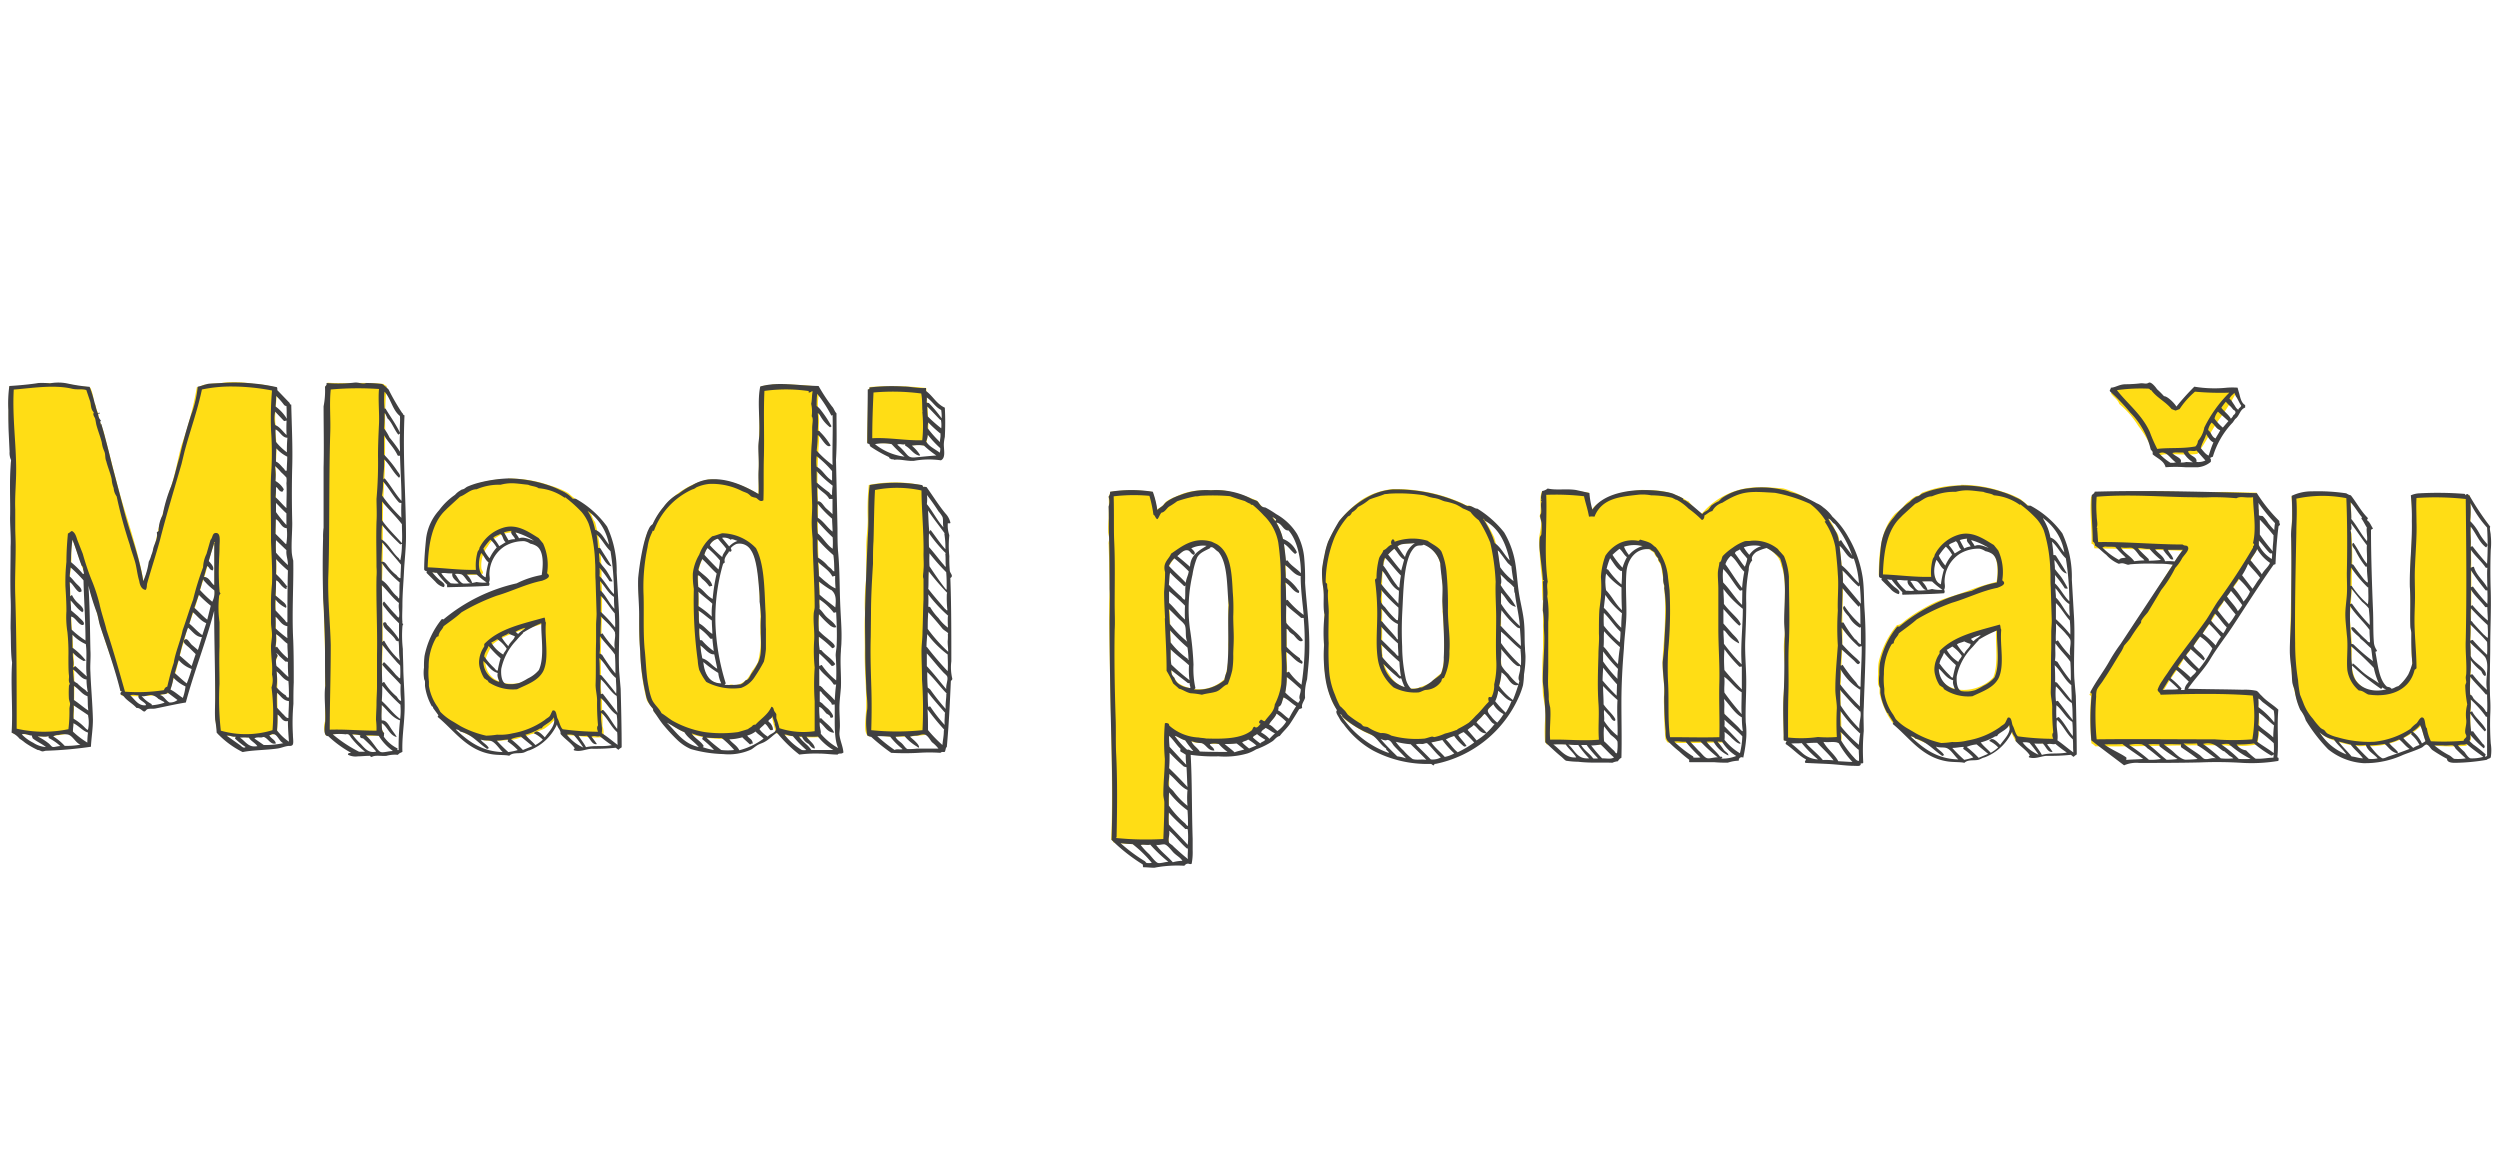 <svg id="b3f0fe5e-1420-4ac6-83bc-c58f29362ea9" xmlns="http://www.w3.org/2000/svg" viewBox="0 0 300 140"><defs><style>.ba134ad0-0faf-4dee-90f1-483c06103854{fill:#ffdd15;}.a3710ea2-d292-4ee3-b5ec-01a1c7a7949d{fill:#404041;}</style></defs><title>card-mladipomazu</title><path class="ba134ad0-0faf-4dee-90f1-483c06103854" d="M33.23,88a14.17,14.17,0,0,1-3,.48,22.62,22.62,0,0,1-4-.36,7,7,0,0,1-.35-3c-.06-3.35-.06-6.51-.06-10.09,0-1.61-.06-4-.06-5.85V65.12c-.66,1.61-.9,3.34-1.55,5a46.89,46.89,0,0,1-1.79,5.49L22.07,77c-.3.89-.54,1.85-.78,2.86s-.65,2.09-.95,3.29a5.11,5.11,0,0,1-1.38.24,19,19,0,0,1-4.41.06c-.06-.24,0-.24.18-.42-.06-.06-.24,0-.24-.18-.78-3.34-2-5.85-2.75-8.89-.18-.78-.48-1.62-.71-2.33a4.53,4.53,0,0,1-.24-.9c-.66-1.91-1.32-3.88-2.09-6a8.82,8.82,0,0,0-.12,2.15c0,.9-.18,1.61-.18,2.51,0,2.33.12,4.65.3,7.22a75.07,75.07,0,0,1,0,11.52c-.24.18-.24-.06-.48-.12a15.32,15.32,0,0,1-3.46.36A24,24,0,0,0,1.54,88c-.06-1,.06-2,.06-3.1s-.06-2.09-.12-3c0-.77.06-1.55.06-2.32,0-1.91-.18-3.82-.18-5.73a29.65,29.65,0,0,1,.06-4c-.18-3.64,0-7.16-.18-11,0-.48.06-1.08.06-1.74a13.32,13.32,0,0,0,0-1.55.46.46,0,0,1,.12-.3c-.24-.29-.18-1.07-.18-1.55,0-1.13-.18-2.33-.18-3.58s0-2.51.06-3.7c.24-.18.42-.06.71-.06A17,17,0,0,0,4.7,46c.66-.06,1.37,0,2.09,0a12.26,12.26,0,0,1,2.92.42,2.48,2.48,0,0,1,1.14.12,4.85,4.85,0,0,1,.41,1.79c.24.18.24.48.3.78a2.52,2.52,0,0,1,.3,1.25,9.22,9.22,0,0,1,.78,2.27c.77,2.86,1.43,5.73,2.32,8.59s1.73,5.61,2.27,8.54c.18-.48.42-1.08.6-1.73a30,30,0,0,0,1.07-4.12c0-.18.18-.06.12-.24-.06.06-.06,0-.06-.06l1.44-4.89c.65-1.73.89-3.53,1.37-5.26a42.25,42.25,0,0,0,1.85-7c.42,0,.54-.24.95-.3h.18c.18,0,.18-.06.24-.06A8.79,8.79,0,0,1,26.24,46c.3,0,.66-.12,1-.12a13.78,13.78,0,0,1,3.16.18,11,11,0,0,1,2.81.48c.06,1.25-.24,2.63-.18,4,0,.42.18.77,0,1.19A16.68,16.68,0,0,1,33.05,56c0,.3.06.66.06,1a2.61,2.61,0,0,0-.06.83c.18,3-.12,5.67.06,8.24.18,3.34-.18,6.32,0,9.25,0,.48.06,1,.06,1.43,0,.66-.24,1.25-.06,1.67.06.18.18.12.18.3s-.18.48-.18.72c0,.89.18,1.67.18,2.56C33.23,83.92,33.41,86.07,33.23,88ZM11,48.29c-.06,0-.06.18,0,.18,0-.18.47.12.29-.12-.06.06-.06.06-.06,0l0-.06Zm.35,1.19c0,.06-.12,0-.06.18.12,0,.18,0,.24-.06S11.38,49.48,11.32,49.48Z"/><path class="ba134ad0-0faf-4dee-90f1-483c06103854" d="M46.24,52c-.06,1.85,0,3.7-.12,5.55s-.18,3.82-.18,5.73,0,3.76-.06,5.67c-.12,3.11.12,6.45,0,9.79l-.12,6.69a11.46,11.46,0,0,0,.06,2.09c.06.29.36.35.18.71a14.6,14.6,0,0,1-2.81,0,15.13,15.13,0,0,0-3.28-.12c-.36.06-.53.18-.83.12A2.6,2.6,0,0,1,39,86.54C39,85.17,39,84.21,39,82.9s.06-3.16,0-4.72l-.24-8c0-1.55.06-3,.12-4.48V61.29c0-.53.12-1,.12-1.49-.12-2.09,0-4.12,0-6.27-.06-.83.12-1.73.12-2.56,0-.3-.06-.6-.06-.9V48a3.91,3.91,0,0,0,0-1.67c.18,0,.24-.24.24-.41,2,.17,4.65-.12,6.8.17-.06.18.18.12.3.24A44.76,44.76,0,0,0,46.24,52Z"/><path class="ba134ad0-0faf-4dee-90f1-483c06103854" d="M72.38,88.46c-1.43.18-3.52-.3-4.77-.24a10.41,10.41,0,0,1-.9-2,7,7,0,0,1-1.43,1.25l-.6.24c-.18.06-.36.24-.54.3l-.47.12c-.42.18-1,.3-1.5.48a3.39,3.39,0,0,1-1.13.18,15.08,15.08,0,0,1-2.86.06,12.38,12.38,0,0,1-2.93-1.14A14.71,14.71,0,0,1,52.8,86a9.66,9.66,0,0,1-1.55-3.52v-.66l-.18-.41a8.82,8.82,0,0,1,0-1.26,9.66,9.66,0,0,1,.06-1.37,11,11,0,0,1,2.21-4.48c.48,0,.78-.41,1.14-.65A19.82,19.82,0,0,1,58,71.51c1.25-.54,2.68-.9,4-1.43a29.5,29.5,0,0,1,3.23-1c.3-1.37.12-4.06-1.37-4.36A3.58,3.58,0,0,0,60.68,64a2.71,2.71,0,0,0-1,.42,2.88,2.88,0,0,0-1.14,1.13,3.68,3.68,0,0,0-.77,2.63c0,.23.24.35.18.65a5.81,5.81,0,0,1-2.69,0c-1.37-.12-2.45-.12-3.7-.18l-.42-.35c0-3.11.36-5.61,1.91-7.35.24-.23.78-.59,1-.83a3.35,3.35,0,0,1,.77-.78,4.73,4.73,0,0,1,.72-.53l.48-.12c.12-.12.24-.3.42-.36l.71-.24a12.16,12.16,0,0,1,3.64-.6c.24,0,.06.06.24-.06a14.62,14.62,0,0,1,5,.84,9.85,9.85,0,0,1,2.15.89c.6.54,1.26,1,1.85,1.5a5.46,5.46,0,0,1,.84.89c.18.3.24.78.54,1.08a25.19,25.19,0,0,1,.77,6.68c.12,2.27.06,4.54,0,6.8-.12,2.09-.06,4.18-.06,6.33,0,.66.12,1.31.12,2s.06,1.43.06,2.15v.54A2.42,2.42,0,0,1,72.38,88.46ZM65.22,74.85h-.06C63,75.57,60.62,76,59,77.42c-.3.83-.89,1.43-.71,2.44a2.58,2.58,0,0,0,.95,1.56c1.79,1.25,4.48.47,5.67-.9C65.52,79,65.16,76.88,65.22,74.85Z"/><path class="ba134ad0-0faf-4dee-90f1-483c06103854" d="M98.16,48.59c0,.72.18,1.43.12,2.15s.06,1.49,0,2.27c-.12,1.61-.18,3.1-.18,4.59s.12,2.93.06,4.36c-.06,2.68.06,5.43.18,8.12.06,1.25,0,2.56-.06,3.7a33.25,33.25,0,0,0,0,3.46c0,1.13-.06,2.27,0,3.4.06,2.27-.12,4.6,0,6.69a2.91,2.91,0,0,1,.12,1.13A18.2,18.2,0,0,1,93.15,88a15,15,0,0,1-.54-2.09c-.17.12-.23.3-.41.42a5.6,5.6,0,0,1-.9.78c-.18.18-.24.35-.42.47a6.85,6.85,0,0,1-3.22,1.08,14,14,0,0,1-5.61-.84,9.71,9.71,0,0,1-1.73-1,13.49,13.49,0,0,1-1.61-1.14,2.45,2.45,0,0,1-.42-.77,4.53,4.53,0,0,1-.66-.84,23.21,23.21,0,0,1-.77-5.73,29.43,29.43,0,0,1-.06-5.13,23.3,23.3,0,0,1-.06-4.6c.12-1.13.36-2.26.59-3.4a4.66,4.66,0,0,1,1.08-2.39A9.56,9.56,0,0,1,85,57.54a10.6,10.6,0,0,1,6,1.79c.06-1.55.06-3.58.06-5.61,0-1.25.12-2.56.06-3.82a22,22,0,0,1,.18-3.52c.54-.18,1-.06,1.37-.24a42,42,0,0,1,5.43.24C98.46,47,98.1,47.75,98.16,48.59ZM84.68,66.08a5.53,5.53,0,0,1-.36.89,5.79,5.79,0,0,0-.54,2.75L83.9,75A29.78,29.78,0,0,0,84.2,79a5.07,5.07,0,0,0,1,2.63,4.84,4.84,0,0,0,2.27.59c.3-.18.48,0,.78,0a2.44,2.44,0,0,0,1.43-.77,5.18,5.18,0,0,0,.6-1c.06-.06.12-.06.12-.12a7.68,7.68,0,0,0,.53-.83,10.07,10.07,0,0,0,.3-3.53c0-1.37.06-2.74-.06-4.17-.12-1.85-.12-4.24-1-5.91a.6.6,0,0,1-.24-.3,9.24,9.24,0,0,0-1.85-1,.45.45,0,0,0-.36,0,1.53,1.53,0,0,0-1.13-.17A2.83,2.83,0,0,0,84.68,66.08Z"/><path class="ba134ad0-0faf-4dee-90f1-483c06103854" d="M111.12,60.71a63.76,63.76,0,0,1,.29,8.17c-.12,1.67,0,3.34-.12,5-.11,2-.23,3.76-.17,5.67,0,2.74.17,5.49.11,8.17-.17.12-.17.36-.29.48a24.29,24.29,0,0,1-6.27,0c-.48.42-.78-.06-.84-.66-.06-1,.12-2,.12-3,0-2.15-.24-4.48-.18-6.74,0-1.14-.06-2.45,0-3.7a5.79,5.79,0,0,0,0-1,27.15,27.15,0,0,1,.18-3.76V65.66c0-1.19.18-2.27.18-3.34a30.54,30.54,0,0,1,.12-4.12,15.46,15.46,0,0,1,6.21,0c.12,0,.18.12.18.24.18-.06.24,0,.48,0C111,59.15,111.29,60.11,111.12,60.71Zm.29-10.09a12.58,12.58,0,0,1-.29,2.74c-.06,0-.18,0-.18.12a2.75,2.75,0,0,0-1-.06H109c-.12,0-.3-.12-.42-.12-1.49-.11-3-.11-4.54-.17.06-2.33.12-4.42.12-6.33.12-.18.3-.18.18-.36a37.17,37.17,0,0,1,6.81.12Z"/><path class="a3710ea2-d292-4ee3-b5ec-01a1c7a7949d" d="M35.21,84.46a25.4,25.4,0,0,0-.06,3.7c0,.48.12,1.08-.06,1.25s-.42.06-.6.12c-.41.06-.77.24-1.25.3-1.25.18-3,.18-4.12.42A10.8,10.8,0,0,1,26,87.92a12.21,12.21,0,0,0-.18-1.55c-.06-.9,0-1.79,0-2.69,0-3.58-.12-6.8-.12-10.38-1,3.82-2.39,7.22-3.4,11-1.14.18-2.45.48-3.64.72-.3.06-.66,0-.9.06s-.24.24-.42.3-.53-.48-.95-.42c-.42-.48-1-.78-1.43-1.26a.91.91,0,0,0-.48-.35.25.25,0,0,1,.18-.36c-.06-.06-.24,0-.24-.18-.66-2.63-1.61-5.31-2.39-7.64-.18-.54-.24-1.14-.42-1.67a27.13,27.13,0,0,1-1-3.23c.18,2.63.18,5.2.24,7.76.06.9-.06,1.73,0,2.63.06,1.73.24,3.58.3,5.67,0,1.13-.18,2.15-.24,3.28a47.21,47.21,0,0,1-5.37.48c-.18,0-.36.12-.54.06S4.71,90,4.53,90A10.1,10.1,0,0,1,3,89.12a6.28,6.28,0,0,0-.66-.48,2.42,2.42,0,0,0-.95-.72c.18-2.56-.12-5.73.06-8.41-.18-1.2-.12-2.75-.18-4.12,0-1.2.06-2.45,0-3.7-.06-2.09,0-4,0-6.09.06-1.13-.06-2.27-.06-3.46.06-2.15-.12-4.36.12-6.93a2,2,0,0,1-.18-1l-.12-2.57C1,50.8,1,50,1,49.19a15.33,15.33,0,0,1,.12-2.87c1-.06,2.39-.18,3.52-.36A10,10,0,0,1,6,46a5.44,5.44,0,0,1,2,0,20.22,20.22,0,0,0,2.75.42c.42,1,.65,2.21.95,3.1,0,.06,0,.06.06.06a1.32,1.32,0,0,0,.36.9c-.24.18.12.36-.12.42.06.06.18-.12.18.06.48,1.61.9,3.34,1.31,5l1.32,5c.71,2.87,1.91,5.73,2.38,8.78a8.82,8.82,0,0,0,.66-2.33,3.33,3.33,0,0,0,.3-.78,3.44,3.44,0,0,0,.24-.83c.18-.66.59-1.25.42-1.91l.23-.18a3.92,3.92,0,0,1,.48-1.91,16.87,16.87,0,0,1,1-3.4c.41-1.14.65-2.33,1-3.46.42-1.85.9-3.59,1.43-5.2a13.64,13.64,0,0,0,.78-3.34c.42-.06.9-.3,1.37-.36l2.21-.12a23.83,23.83,0,0,1,5.91.54c.06.06.06.18.06.36l1.49,1.55a.16.16,0,0,0,.18.18c.06,2.57.18,5,.12,7.34-.06,2.09-.06,4.42,0,6.86,0,1.14-.12,2.33-.06,3.53a6.13,6.13,0,0,0,.18,1c.06,2.87-.18,6.21,0,9.61.06,1.67.06,3.34.06,5C35.21,82.79,35.21,83.56,35.21,84.46ZM26.5,87.68a10.91,10.91,0,0,0,6.2-.06,24.26,24.26,0,0,0-.12-5.13,2.71,2.71,0,0,0,.06-1.55,9.54,9.54,0,0,0,0-1.31c-.06-.66-.12-1.38-.12-2,0-.48.12-1,.12-1.44s-.12-1-.12-1.55V73.06a24.27,24.27,0,0,1,.12-3c.06-1.62-.06-3.41-.12-5.14V63.69c0-2.63-.12-5.07.06-7.52a39.26,39.26,0,0,0-.06-4.6,41.16,41.16,0,0,1,.12-4.71,25.72,25.72,0,0,0-4.77-.48,16.94,16.94,0,0,0-3.64.36c-.54,2.57-1.44,5-2.09,7.46l-.36,1.49c-.9,3.11-1.79,6-2.57,9.07-.47,1.74-1.07,3.53-1.55,5.26-.06.23,0,.53-.18.77-.53-.06-.71-.65-.77-1.07-.24-.78-.3-1.55-.48-2.21s-.48-1.43-.66-2.15A54.37,54.37,0,0,1,14,59.57a1.88,1.88,0,0,1-.36-1,3.5,3.5,0,0,1-.24-1.08c-.17-.77-.47-1.43-.65-2.15-.18-.41-.06-.77-.24-1.19s-.24-.66-.3-1.07c-.18-.72-.48-1.44-.66-2.15l-.12-.66c-.06-.24-.35-.48-.17-.78-.42-.41-.3-.95-.48-1.43l-.42-1.25c-.54-.18-1.13,0-1.79-.18-2.15-.48-4.72-.06-6.92.12-.18,3.34.29,6.44.29,9.61,0,1.67-.17,3.16-.11,4.77v2.09c0,.78.05,1.49.05,2.39,0,2.09-.11,3.94-.05,5.79C2,76.94,2,82,2,87.44a14.45,14.45,0,0,0,6.21.06,17,17,0,0,0,.12-2.44c0-.24.12-.54.06-.72a4.41,4.41,0,0,1-.12-.48,12.34,12.34,0,0,1,0-1.49.46.46,0,0,1,.12-.3c-.24-.42-.06-.65-.12-1.07s-.06-1.43-.06-2.15a23.77,23.77,0,0,0-.12-3,11.21,11.21,0,0,1-.12-2.51c0-1-.06-2-.12-3a23.36,23.36,0,0,1,.12-2.92c0-1,.06-2.15.18-3.4.18-.06.3-.24.48-.3.48.24.54.84.72,1.25l.59,1.5a30.42,30.42,0,0,0,1,3,20.05,20.05,0,0,1,1,3c.24,1.14.6,2.09.84,3.11C13.6,78,14.32,80.64,15,83a20.51,20.51,0,0,0,4.65-.18c.06-.06.12-.36.42-.42.24-1,.48-2,.78-2.86.17-1.2.83-2.69,1.07-3.94.42-1.14.78-2.39,1.25-3.64a32.2,32.2,0,0,1,1.2-3.88,4,4,0,0,1,.41-1.61l.48-1.68c.3-.29.18-.89.72-.83s.36,1.07.36,1.73-.06,1.31-.06,1.79a28.35,28.35,0,0,0,.06,3.4c0,.24.06.18.12.36a.54.54,0,0,0-.18.42,13,13,0,0,0,.06,3V77.6c-.06,1.61,0,3,0,4.47A33.71,33.71,0,0,0,26.5,87.68Zm-20.95,2c-.48-.41-1.08-.65-1.62-1.07a1.93,1.93,0,0,1-.12-.36c-.29.06-.77-.3-1.19-.12a5,5,0,0,0,1.37,1A3.13,3.13,0,0,0,5.55,89.65Zm1.73-.12a6.31,6.31,0,0,0-1.44-1c0-.18-.06-.06,0-.24-.41.18-1,0-1.31.06a6.77,6.77,0,0,1,1.25.78c.24.17.36.41.54.47S6.86,89.53,7.28,89.53Zm2.44-.18c-.65-.17-1-1.19-1.67-1.25a2.62,2.62,0,0,0-1,.06,1.08,1.08,0,0,0-.66.18,6.3,6.3,0,0,1,1.37,1.13A9.25,9.25,0,0,0,9.72,89.35ZM9.78,71c-.06-.06-.12.06-.18.06-.41,0-.95-1.19-1.25-1.19a14.35,14.35,0,0,1,.06,1.61c0,.18.06-.06.24-.06a3,3,0,0,0,.77,1c.24.24.72.6.54,1,0-.06,0-.06-.06,0v.06c-.65-.42-1-1-1.43-1.43,0,.41.06.71.06,1.19l.84.72c.23.29.89.71.65,1C10,75,10,75,9.9,75,9.42,75,9,74,8.53,74a15.12,15.12,0,0,0,.06,1.55,11.24,11.24,0,0,0,1.67,1.31c0-2.39-.18-4.66-.24-7.22a17.44,17.44,0,0,0-1.55-1.55l-.12,1.07c.3.24.54.6.84.9S9.84,70.61,9.78,71ZM10,68.11c-.18,0,0-.18-.18-.18-.41-1-.71-2.15-1.13-3.17a23.27,23.27,0,0,0-.18,2.69,10.37,10.37,0,0,1,1.19,1.13c.18.18.18.3.36.3C10.08,68.46,9.9,68.35,10,68.11Zm.42,13.07c-.18-1.2.06-2.51-.12-3.88a4.94,4.94,0,0,1-1.61-1.14v1.56a7.6,7.6,0,0,1,1.61,1.55c-.18,0-.18.06-.24.06a4.59,4.59,0,0,1-1.31-1c-.06.66.18,1.2,0,1.73.18.06.12-.12.3-.12Zm0,.36c-.66,0-1.13-.9-1.67-1.2l.12,1.43c.18,0,.18.18.36.18a5.89,5.89,0,0,0,1,.84c.18.18.24.3.3.24C10.44,82.55,10.38,82,10.38,81.54Zm.18,6.38c-.66-.18-1.14-.83-1.79-1.13,0,.42-.06.59-.06,1a10.08,10.08,0,0,0,1.73,1.32A9,9,0,0,1,10.56,87.92Zm0-2.09L8.83,84.64c.06.66-.06,1,0,1.61a6.05,6.05,0,0,1,1.37,1.08c.18.17.3.29.36.23A4.2,4.2,0,0,0,10.56,85.83Zm-.06-2.27c-.72-.23-1-.83-1.67-1.25V84c.65.42,1.07.84,1.73,1.26C10.5,84.58,10.56,84.22,10.5,83.56Zm1.25-34a.19.19,0,0,0,.12-.06C12.05,49.72,11.81,49.66,11.75,49.6Zm5.73,35c-.24-.42-1.07-.6-.89-1.13-.42,0-.6-.12-1,0C16.23,84,16.59,84.7,17.48,84.64Zm2.21-.3L19,83.86a1.56,1.56,0,0,0-.65-.41c-.42-.18-1,.23-1.37.06a4.06,4.06,0,0,0,1.25,1c-.06.06-.06.06,0,.12A6.08,6.08,0,0,0,19.69,84.34ZM21.3,84l-1.19-.89c-.18.3-.72.12-.9.3.42.06.72.71,1.14.89A1.48,1.48,0,0,0,21.3,84Zm1-1.61a4.55,4.55,0,0,1-1.49-1.07,6.38,6.38,0,0,1-.36,1.43c.53.24.95.66,1.49,1A6,6,0,0,0,22.26,82.37ZM23,80.28a3.66,3.66,0,0,1-1.55-1.07c-.18.48-.3,1-.48,1.55.48.42.9.84,1.44,1.25A18.07,18.07,0,0,0,23,80.28ZM23.75,78l.48-1.55c-.72,0-1.14-.71-1.67-1.13a27.16,27.16,0,0,0-1,3.34L23,79.92l.48-1.43-.72-.71c-.23-.24-.71-.54-.71-.78a.28.28,0,0,1,.3-.3c.18,0,.47.48.65.66Zm1-3.22c-.71-.3-1.07-.89-1.61-1.31l-.42,1.37c.54.42,1,1,1.56,1.37Zm.54-2.09a15.46,15.46,0,0,1-1.43-1.31l-.54,1.55c.54.48,1,1,1.55,1.43Zm.42-1.85a8.11,8.11,0,0,1-1.31-1.25v-.12c-.18.42-.24.89-.42,1.31a15.46,15.46,0,0,0,1.49,1.43A2.33,2.33,0,0,0,25.72,70.85Zm0-5.67c.18,0,0-.24,0-.06l-.66,2.21c.24.3.72.72.48,1.13-.42-.06-.36-.35-.66-.53-.18.42-.24.83-.41,1.31.65,0,.83.72,1.25,1Zm3.16,24.29c.18.18.42.36.6.18a8.1,8.1,0,0,1-1.25-1c-.06-.18.06-.06.06-.24-.42.06-.66-.18-1.08-.12Zm2,.06c-.3-.41-.77-.59-1-1a6.39,6.39,0,0,0-1.08,0C29.48,88.94,29.78,89.77,30.91,89.53Zm.78-.12A10.18,10.18,0,0,0,34,89.18c-.48-.18-.72-1.08-1.2-1.08-.24-.06-.24.12-.48.12.18.42.72.54.78,1-.66.17-.9-.6-1.43-.78-.18,0-.18.06-.36.06s-.6-.06-.78.12Zm1.37-40a3.64,3.64,0,0,0,0,1.61c.54.18.9.77,1.37,1.19a16.55,16.55,0,0,1,0-1.73l-.3.06ZM33,55.93a8.49,8.49,0,0,1,.06,1.79,2.65,2.65,0,0,1,1,1L33.9,59c-.42.06-.6-.59-.78-.53a8.74,8.74,0,0,1-.06,1.19c.48.42.84.9,1.31,1.31,0-.89.06-2.14,0-3a2.43,2.43,0,0,0,0-.66,8,8,0,0,0-.65-.65A5,5,0,0,0,33,55.93Zm.06,17.31,1.07,1.13c.18.18.18.36.36.3,0-1.85,0-4.12.06-6.21a15.37,15.37,0,0,1-1.43-1.37,17.8,17.8,0,0,1,0,1.79,11.41,11.41,0,0,1,1.37,1.55c-.18,0-.06.18-.12.24s-.41-.18-.65-.47-.42-.54-.6-.54a17.84,17.84,0,0,1-.06,1.79l.72.6c.24.23.53.35.59.77-.06,0,0,.12-.06.12a3.34,3.34,0,0,1-1.25-1A8.6,8.6,0,0,0,33.06,73.24Zm1.43-20.71c-.65,0-.89-.78-1.43-1a13.05,13.05,0,0,0,.06,1.5,7.2,7.2,0,0,0,1.31,1.25A15,15,0,0,1,34.49,52.53Zm-1.43-3.76a5.19,5.19,0,0,1,1.37,1.49c-.06-.42,0-.89-.06-1.55-.18.06-.06-.06-.24-.06a8,8,0,0,0-1-1.14A9.29,9.29,0,0,1,33.06,48.77Zm0,15.28,1,1c.17.18.23.24.29.24a6.8,6.8,0,0,0,.06-1.91c-.65,0-.83-.89-1.31-1.07Zm0,9.91a11.36,11.36,0,0,1,0,1.43,12.29,12.29,0,0,0,1.43,1.19,11.36,11.36,0,0,1,0-1.43C33.72,75,33.54,74.37,33.06,74Zm1.43,3.28c-.47-.3-.83-.84-1.37-1.14a6.16,6.16,0,0,1-.06,1.5c.06.18.12,0,.18,0A6.54,6.54,0,0,0,34.55,79C34.55,78.37,34.49,78,34.49,77.24ZM33.12,55.39c.42.18.66.6,1,.9.05.18.17.24.29.18,0-.54.06-1.14.06-1.67a4.21,4.21,0,0,1-1.31-1A14.36,14.36,0,0,0,33.12,55.39Zm1.43,12.42c0-.78-.24-1.08-.18-1.79l-1.25-1.2a12.47,12.47,0,0,0,0,1.5A20.12,20.12,0,0,0,34.55,67.81Zm0,11.64c-.06-.06-.12-.06-.3-.06l-.65-.6c-.18-.18-.3-.42-.48-.36.42.18,0,.54,0,.72a3,3,0,0,0,.06.77c.54.42.9.9,1.43,1.32A17.35,17.35,0,0,1,34.55,79.45Zm-1.43-18A15.15,15.15,0,0,0,34.37,63V61.6c-.47-.42-.83-.83-1.25-1.25Zm1.49,20.29c-.65-.23-.89-.77-1.43-1.19a6.79,6.79,0,0,1,0,1.91,4.78,4.78,0,0,0,1.13,1c.06.17.18.29.36.23C34.67,83,34.67,82.43,34.61,81.77Zm.06,2.39c-.71-.06-1-.65-1.43-1a17.81,17.81,0,0,0,0,1.79l.66.71c.23.18.41.54.71.54C34.61,85.47,34.67,84.94,34.67,84.16Zm0,4.84c-.06-.9-.12-1.56-.12-2.45-.65.18-.83-.54-1.25-.78a18.37,18.37,0,0,1-.06,1.91A6.33,6.33,0,0,0,34.67,89Z"/><path class="a3710ea2-d292-4ee3-b5ec-01a1c7a7949d" d="M48.29,72.64c0,.6-.06,1.38,0,2,0,.06-.06.18.11.24a.61.61,0,0,0-.11.3,14.33,14.33,0,0,0,.05,2.69c0,.83.06,1.73.06,2.62.06,1.85.24,3.76.12,5.43-.06,1.32-.29,2.75-.23,4.3-.18.12-.36.12-.54.36a3.73,3.73,0,0,0-1.37.12c-.6.06-1.32-.12-1.74.12-.17.06-.23-.18-.35-.12-.42,0-.9.06-1.32.06a2,2,0,0,1-1.19-.18c-.12-.18.18-.24.36-.24a13.38,13.38,0,0,1-2.75-2c-.65,0-.42-1.13-.36-1.79.06-1.43-.17-2.93,0-4.24C39,80.82,39,79.39,39,78s-.06-2.74-.12-4.11c0-.84-.11-1.68-.11-2.51-.06-2.27-.06-4.6,0-6.8a8.86,8.86,0,0,1,.06-1.26c0-.42,0-.89,0-1.31,0-1.91,0-4,0-5.91.06-2.45,0-4.89,0-7.34A9.59,9.59,0,0,0,39,46.44c.06-.18.24-.18.18-.48a16.91,16.91,0,0,0,3.47-.06c.35,0,.65.12,1,.12.12,0,.24-.06.36-.06a17.08,17.08,0,0,1,1.85.12,5.82,5.82,0,0,1,.77.66,26.07,26.07,0,0,0,1.62,2.8c.17.12.06.24.29.3-.23,5,.18,10,.18,14.57,0,1.43-.18,2.86-.24,4.17S48.29,71.27,48.29,72.64Zm-3.11,15a8.79,8.79,0,0,0-.06-1.25c0-.66.06-1.31.06-2s.06-1.31.06-2V78.55c.06-3.22-.12-6.33-.06-9.31a7.88,7.88,0,0,0,0-1.19c0-1.73-.06-3.46,0-5.43.06-1,0-1.91,0-2.75a50,50,0,0,0,.18-5.19c0-1.26.06-2.57.12-3.82s-.12-2.87,0-4.18a37,37,0,0,0-5.79.06c-.18,1.67,0,3.4-.06,5.19-.18,5.73-.06,12.77-.24,17.37-.06,2.86.24,5.55.3,8.12,0,3.7-.12,6.92-.12,10.14C41.48,87.5,43.15,87.68,45.18,87.68Zm-1.37,2.57a10.21,10.21,0,0,1-1.61-1.61c-.12-.12-.24-.42-.42-.48s-.24,0-.3,0a6.69,6.69,0,0,0-1.55,0,16.34,16.34,0,0,0,3.16,2.09Zm1.31-.06a18.89,18.89,0,0,0-1.55-1.55c-.18,0-.36-.06-.36-.24s.06-.06.06-.12a4.65,4.65,0,0,0-1-.12,7.4,7.4,0,0,0,1,1.13C43.75,89.77,44.23,90.43,45.12,90.19Zm2-.06a6.08,6.08,0,0,1-1.67-1.79,13.91,13.91,0,0,0-1.55-.06,6.62,6.62,0,0,1,.89,1c.24.29.6.89.9,1S46.61,90.13,47.09,90.13Zm.9-3.64c-1-.36-1.49-1.19-2.21-1.85,0,.72-.06,1.25,0,1.85.54-.06.83.54,1.13,1s.54.72.66,1c-.9-.24-1.13-1.31-1.79-1.67,0,.54,0,1,.3,1.19-.06.12,0,.24-.06.42a4.34,4.34,0,0,0,1.67,1.43c-.06.12-.06.24.12.18C47.81,89.06,47.87,87.68,48,86.49Zm.24-21.13c-.06-.12-.18.06-.24,0A25.35,25.35,0,0,1,45.84,63a16.76,16.76,0,0,0-.06,1.73c.83.48,1.31,1.62,2.09,2.27,0,.06.18.3.18.18A9.53,9.53,0,0,0,48.23,65.36Zm-2.45,2.09c.36-.06.54.3.77.6s.6.71,1,1c.12.18.36.42.48.36,0-.54.06-1.19.06-1.61-.72-.9-1.5-1.73-2.21-2.63h-.06C45.84,65.9,45.78,66.67,45.78,67.45Zm0,2.21c.83.48,1.13,1.43,1.91,2,0,.06.18.3.18.12.06-.6,0-1.26.06-1.85a11.54,11.54,0,0,1-2.15-2.33Zm0,.54c.06,2.08.06,4.41.06,6.86.06.06.12-.18.24-.12A9,9,0,0,0,48,79.27c-.18-.84-.06-1.61-.18-2.39-.06.18-.12,0-.3,0-.18-.48-1-1.07-1.37-1.55-.12-.18-.36-.66.06-.66.12,0,.18.18.24.3a10.44,10.44,0,0,1,1.43,1.73V74.79a18.06,18.06,0,0,1-1.49-1.61c-.18-.3-.72-.66-.3-1,.42.48.89,1.08,1.31,1.5.18.18.36.47.48.41.12-.71-.12-1.13,0-1.73C47.09,71.75,46.44,70.79,45.78,70.2Zm2.27,14.44a20.56,20.56,0,0,1-2.21-2.33c0,.6,0,1.14-.06,1.85.77.66,1.37,1.55,2.21,2.15A7.5,7.5,0,0,0,48.05,84.64Zm.06-.54a10.14,10.14,0,0,1-.06-1.91c-.72-.83-1.55-1.55-2.21-2.39.06-.11.06-.23.24-.29a17.62,17.62,0,0,1,1.43,1.55c.18.12.36.42.48.36a12.5,12.5,0,0,0,0-1.5c-.12-.17-.36-.35-.54-.59-.54-.6-1.19-1.38-1.61-1.91-.06,1.67-.06,3.1,0,4.53.06.12.12-.12.24-.06a6.88,6.88,0,0,0,1.49,1.73C47.75,83.8,47.93,84.1,48.11,84.1ZM45.84,59.45a19.57,19.57,0,0,0,2.33,2.69,17.65,17.65,0,0,1,0-1.79c-.06,0-.24,0-.3-.06-.72-.78-1.2-1.73-1.91-2.51A7.83,7.83,0,0,1,45.84,59.45Zm2.39,3.46c-.72-.95-1.62-1.79-2.39-2.74v2.27c.71,1,1.55,1.79,2.39,2.74C48.29,64.23,48.23,63.81,48.23,62.91ZM46,57.54c.06-.06.06-.12.18-.12.71.84,1.25,1.85,2,2.69,0-1.91-.12-3.34-.18-5.43-.06,0-.24.06-.3-.06-.42-.9-1.14-1.55-1.61-2.39v2.33a13.43,13.43,0,0,1,1.61,2c.12.18.48.53.18.77-.72-.65-1.08-1.55-1.79-2.21C46.14,56.23,46,56.71,46,57.54Zm2-5.49c-.06-.06-.12.18-.24.06-.48-.6-.78-1.55-1.37-2h.12c-.18-.12-.18-.42-.36-.54a18.35,18.35,0,0,1-.06,1.85,5.84,5.84,0,0,1,.65,1.08A17.38,17.38,0,0,1,48,54.2C48,53.36,47.93,53,48,52.05ZM46.14,49c0,.06.18,0,.18.12.53.89,1.19,1.79,1.67,2.8-.06-.59.06-1.37,0-2-.9-.71-1.08-2.09-1.85-2.92A10.78,10.78,0,0,0,46.14,49Z"/><path class="a3710ea2-d292-4ee3-b5ec-01a1c7a7949d" d="M50.88,81.36a4.43,4.43,0,0,1,0-1.26,9.66,9.66,0,0,1,.06-1.37A10.15,10.15,0,0,1,53,74.31c.18-.06.18.06.24,0A20.88,20.88,0,0,1,62,70a10.89,10.89,0,0,1,3-1c.18-1.07.3-2.86-.6-3.46a2.21,2.21,0,0,0-.77-.3,1.85,1.85,0,0,0-.72-.3,4.38,4.38,0,0,0-2.33.6,4,4,0,0,0-1.85,3.34c0,.36.12.66-.06,1a.34.34,0,0,1,0,.41c-1.79.12-3,.12-5,.18,0-.06-.06-.18,0-.29a13.38,13.38,0,0,1-1.25-1.44c-.3,0-.36-.06-.54-.06a6.63,6.63,0,0,0,.72.78c.29.3,1,.6.65,1a1.94,1.94,0,0,1-1-.65l-1-1a.2.2,0,0,1,0-.3.28.28,0,0,1-.35-.17c0-1.32.12-2.57.23-3.7a6.19,6.19,0,0,1,1.56-3.41,8,8,0,0,1,1.91-1.85,2.4,2.4,0,0,1,.65-.53c.12-.12.3-.12.42-.18s.3-.24.48-.3a9.46,9.46,0,0,1,1-.36,16.55,16.55,0,0,1,3.82-.6,15.56,15.56,0,0,1,4.72.78,10.39,10.39,0,0,1,1.61.66,4,4,0,0,1,1.43,1h.36a11.55,11.55,0,0,1,3.76,3.34A12.47,12.47,0,0,1,74,68.7l.24,4.12c.18,2.69-.06,5.19.06,7.76l.18,2.09c.06,2.27.12,4.89.12,7-.12.12-.24.12-.36.3-.18-.06-.24-.18-.36-.24a23.77,23.77,0,0,1-2.92.12c-.72.06-1.37.42-2.09.18-.12-.12.18-.18.06-.3-.48-.65-1.19-1.07-1.67-1.67.06-.48-.36-.66-.42-1.13a6,6,0,0,1-3.28,3.1c-.3.06-.54.24-.78.3-.53.12-1.25-.06-1.67.36-.48-.12-1.37-.06-2.09-.18-3-.48-4.47-2.81-6.5-4.48,0-.12.12-.12.06-.24L52,85c-.06-.06,0-.12-.06-.18a.19.19,0,0,0-.12-.06A6.78,6.78,0,0,1,51,82.31v-.48C51,81.65,50.88,81.54,50.88,81.36Zm.59.41v.54a6,6,0,0,0,1.08,2.57l.29.54a6.56,6.56,0,0,0,1.56,1.19l.89.54a11.84,11.84,0,0,0,3.05,1.13,9.81,9.81,0,0,0,1.31-.12A6.26,6.26,0,0,0,61.5,88a9.53,9.53,0,0,0,3.88-1.61c.18-.18.48-.3.6-.48s.29-.65.35-.65c.48-.12.42.71.6,1s.3,1,.6,1.25a32.65,32.65,0,0,0,4.23.3c-.11-.3-.17-.53,0-.77a27.72,27.72,0,0,1-.11-3c0-.59-.18-1.25-.18-1.85.06-1.67,0-3.52.06-5.19V75c0-.42.06-.9.06-1.37l-.12-4c-.06-.72,0-1.43-.06-2.15a17.59,17.59,0,0,0-.66-4.3l-.12-.36a5.28,5.28,0,0,0-.83-1.37,15.76,15.76,0,0,0-2-1.79c0,.06,0,.06-.06.06a6.23,6.23,0,0,0-3.11-1.13c-.3-.24-.89-.24-1.25-.42-.66-.06-1.37-.18-2-.18a5.21,5.21,0,0,0-1.31.18,6.81,6.81,0,0,0-2.87.54c-.77,0-1.31.65-2,.89l-1.49,1.37-.3.3c-1.55,1.49-2,4-2.09,6.81,1.85.06,3.82.35,5.79.3a6.16,6.16,0,0,1,.18-2.09c.06-.24.24-.3.24-.54a4.74,4.74,0,0,1,2.75-2.39c1.73-.6,3.16.48,4.35,1.2l.54.65a6.24,6.24,0,0,1,.48,3.58c.65.48-.3.78-.6.9-1.85.36-3.58,1.25-5.43,1.79a24.88,24.88,0,0,0-4.24,2c-.65.6-1.43,1.13-2.15,1.67-.12.36-.41.54-.53.89a.45.45,0,0,0-.06.3.51.51,0,0,0-.3.18,6.85,6.85,0,0,0-.9,3.52A8.36,8.36,0,0,0,51.47,81.77ZM55.05,70c-.3-.3-.89-.66-.77-1.2-.54.06-1-.12-1.32,0A5.71,5.71,0,0,0,54.1,70C54.28,70,54.75,70.08,55.05,70Zm3.41-.06a10,10,0,0,1-1.26-1,7.78,7.78,0,0,0-1.19,0,2.59,2.59,0,0,1,.65,1c-.53.18-.77-.72-1.25-1a1.82,1.82,0,0,0-.83-.06c.29.24.53,1,1,1.14a5.26,5.26,0,0,0,1.61-.18A4.45,4.45,0,0,0,58.46,69.9Zm1.91,20.35c-.42-.36-.9-1.19-1.44-1.37-.36-.12-.83,0-1.25-.18.18.36.78.59,1,1.07-.12-.06-.12.06-.23.06-1.08-.71-1.79-1.73-3.23-2.09a.58.58,0,0,0-.53-.24C56.13,88.88,57.74,90.19,60.37,90.25Zm-1.74-22.8c-.41-.3-.53-.78-.89-1.13-.42,1-.42,2.56.54,2.92A11.5,11.5,0,0,1,58.63,67.45Zm-1,12.83a2.52,2.52,0,0,1-.12-1.19,3.45,3.45,0,0,1,.6-1.55v-.3c1.79-1.85,4.47-2.39,7.22-3.17.12.12.06.48.18.6-.18,1.91.42,4.18-.3,5.79-.6,1.19-1.91,1.61-3.16,2.21a5.28,5.28,0,0,1-3.41-.84c-.06-.06-.06-.18-.17-.23s-.24-.18-.36-.24A4.26,4.26,0,0,1,57.62,80.28Zm2-14.56a3.92,3.92,0,0,0-.78-1A8.13,8.13,0,0,0,58,65.84,5.38,5.38,0,0,0,58.75,67,5.06,5.06,0,0,1,59.59,65.72ZM58,79.33a2.56,2.56,0,0,0,1.91,2.5c-.06-.29-.3-.65-.18-1.07C58.87,80.52,58.57,79.8,58,79.33Zm.12-.54a8.07,8.07,0,0,0,1.19,1.37c.12.12.24.36.42.3A10.82,10.82,0,0,1,60.07,79a12,12,0,0,1-1.44-1.49C58.46,78,58.16,78.25,58.1,78.79Zm.83-1.67a4.11,4.11,0,0,0,1.44,1.43c.06-.24.29-.42.41-.71a4,4,0,0,0-1.13-1.14A7.65,7.65,0,0,1,58.93,77.12Zm1.73-12.06c-.35-.24-.29-.77-.65-1-.24.18-.66.24-.84.48a5.75,5.75,0,0,1,.72,1Zm1.5,25a7,7,0,0,0-1.26-1.07c0-.12.06-.18.06-.24-.48,0-.83.12-1.37.12A17.54,17.54,0,0,0,61,90.25,7.72,7.72,0,0,0,62.16,90Zm.59-14.08a11,11,0,0,0-.83.89,7,7,0,0,0-1.79,3.4c-.06.72.06,1.67.59,1.79a3.6,3.6,0,0,0,1.61-.12,7.64,7.64,0,0,0,1-.53,3.9,3.9,0,0,0,1.31-1c.72-1.55.24-4.06.3-5.61h-.06A15.16,15.16,0,0,0,62.75,75.93Zm-2.56.53A6.73,6.73,0,0,0,61,77.54c.18-.48.72-.78.78-1.2A4.17,4.17,0,0,1,61,76C60.78,76.22,60.37,76.28,60.19,76.46ZM61.8,64.7c-.06-.35-.6-.59-.42-1a4,4,0,0,0-.9.18l.54.95A2.49,2.49,0,0,1,61.8,64.7Zm2.09,24.83L62.51,88.4a3.93,3.93,0,0,0-1.19.3A13.71,13.71,0,0,1,62.75,90Zm.18-24.65a8.92,8.92,0,0,0-2.21-1c.12.3.3.42.42.72C62.87,64.35,63.59,64.76,64.07,64.88ZM61.86,75.81c.12.06.24.29.36.23.23-.29.59-.41.83-.71A4.13,4.13,0,0,0,61.86,75.81Zm4.59,10.26c-.18.48-1,.84-1.31,1.14l-.12.17c-.06.06-.24,0-.36.12a6.32,6.32,0,0,1-1.61.66c.36.48.84.84,1.2,1.25a4.72,4.72,0,0,0,.89-.65A3.64,3.64,0,0,0,64.07,88c.35-.6,1,.18,1.31.48C65.86,87.8,66.75,87,66.45,86.07ZM70,89.71a13.57,13.57,0,0,0-1.13-1.49,1.93,1.93,0,0,0-.84-.06A5,5,0,0,0,70,89.71Zm3.41-.3c-.48-.29-1-.71-1.44-1.07-.35.12-.59-.12-1,.06a9.69,9.69,0,0,1,.66.89c-.6.12-.78-.65-1.2-1a5,5,0,0,1-1,0c.3.48.65.9.89,1.37C71.47,89.41,72.36,89.65,73.44,89.41ZM70.51,61.3a6.21,6.21,0,0,1,.9,2.27c.83.3,1.13,1.19,1.67,1.79A6.29,6.29,0,0,0,70.51,61.3Zm2.75,4.84c-.66-.6-1-1.44-1.67-2a14.4,14.4,0,0,1,.17,1.61.45.45,0,0,1,.3.06c.42.72.9,1.37,1.32,2.15-.72-.12-1-1.14-1.5-1.61,0,.41.06.59.06,1.07.24.36.6.72.84,1.07a13.48,13.48,0,0,1,.72,1.26c-.18.06-.24,0-.36,0a13.16,13.16,0,0,0-1.2-1.61,5,5,0,0,1,0,1c.66.6,1.14,1.61,1.74,2.15A32.68,32.68,0,0,0,73.26,66.14Zm.59,14.68c0-.78,0-1.43-.06-2.27-.53-.77-1.25-1.43-1.79-2.21-.06.78.06,1.32-.06,2.09.18,0,.18.12.3.12A23.44,23.44,0,0,0,73.85,80.82Zm.06.54c-.83-.66-1.19-1.67-2-2.39.06.6.06,1.37.06,2,.06.06.24.06.24.12.6.71,1.2,1.43,1.73,2.15C74,82.49,73.91,82,73.91,81.36Zm-.17-8.3a12,12,0,0,1-.06-1.43C73,71.21,72.6,70.37,72,69.72c0,.42.06.71.06,1.13C72.72,71.45,73.08,72.4,73.74,73.06ZM74,83.51c-.65-.36-1.25-1.44-1.91-2a8.33,8.33,0,0,0,0,1.73c0,.12.12,0,.24,0l1.79,2.32C74,85.12,74.09,84.16,74,83.51Zm-.18-7.58a2.4,2.4,0,0,0-.47-.66c-.36-.48-.9-.9-1.26-1.31.06.77-.06,1.43,0,2.14L72.3,76a12.51,12.51,0,0,0,1.49,1.86C73.62,77.12,73.91,76.46,73.79,75.93Zm0-.66a16.61,16.61,0,0,0-.05-1.67c-.6-.66-1.08-1.55-1.68-2.09v1.91A15.75,15.75,0,0,1,73.79,75.27ZM74,85.77c-.77-.47-1.19-1.43-1.91-2a13.53,13.53,0,0,0,0,1.56c.12,0,.12-.18.3-.12.66.65,1.08,1.55,1.67,2.26C74.09,87,74.09,86.31,74,85.77Zm.12,3.64c-.06-.71,0-.83-.06-1.55-.77-.65-1.13-1.67-1.91-2.33-.12,1,.18,1.62.06,2.45C72.9,88.4,73.5,88.94,74.15,89.41Z"/><path class="a3710ea2-d292-4ee3-b5ec-01a1c7a7949d" d="M100.52,90.55c-.72,0-1.44-.12-2.21-.12a15.17,15.17,0,0,0-2.39.12,16.3,16.3,0,0,1-2.69-2.63c-.47.3-.89.78-1.43,1.08-.3.18-.6.24-.89.41s-.48.36-.78.54a6.55,6.55,0,0,1-3.34.54,15.46,15.46,0,0,1-3.88-.6,5.47,5.47,0,0,1-1.67-1.13,20.71,20.71,0,0,1-1.5-1.61c-.53-.6-.89-1.26-1.31-1.79a.54.54,0,0,1-.06-.3,3.27,3.27,0,0,1-.89-1.79,26.18,26.18,0,0,1-.66-5.14c-.12-1.43-.12-2.86-.12-4.23,0-1.56-.18-3-.12-4.54a32.17,32.17,0,0,1,.48-3.22,15.59,15.59,0,0,1,.66-2.39c.18-.36.23-.6.59-.84a8.91,8.91,0,0,1,1.32-2.09,5.39,5.39,0,0,1,1.85-1.61,8.34,8.34,0,0,1,1.61-1,4.91,4.91,0,0,1,1.79-.66c2.39-.3,4.59.84,6.15,1.73.06-.83-.06-1.85,0-2.86S91,54.56,91,53.66c0-.59.12-1.13.12-1.67.06-2-.24-3.94.11-5.61,2.09-.6,4.3-.12,7-.06a21.53,21.53,0,0,0,1.61,2.45c.24.24.3.6.54.83,0,1.85.06,3.64-.06,5.55.06,2.75.12,5.44.18,8.3,0,.9,0,1.73.06,2.63.23,2.32.17,4.59.29,6.92.06,1.37.18,2.75.12,4.06,0,.36-.06.72-.06,1.07-.12,1.56.06,2.93,0,4.36-.06.84-.18,1.61-.18,2.51,0,.65.06,1.37.06,2.09,0,.35-.06.71-.06,1,.06.78.42,1.43.48,2.21C100.93,90.55,100.69,90.31,100.52,90.55Zm-7-3.17a9.24,9.24,0,0,0,4.24.36V84.16a30.49,30.49,0,0,1,0-4.06,19.84,19.84,0,0,1-.06-3.28c.06-1-.12-2.09-.06-3.1,0-.3.12-.6.12-.9,0-1.31-.06-2.8-.12-4.24s-.12-2.62-.12-3.88c-.06-.65-.12-1.37-.12-2s.06-1.32.06-2c-.06-2.39-.24-5-.06-7.41.06-.65.06-1.31.06-1.91s.18-1.13-.06-1.43a4,4,0,0,0-.06-1.49c.12-.48.06-1,.18-1.49-.18-.06-.24.18-.48.12-.06-.06.12-.18-.12-.18a18.79,18.79,0,0,0-5.19,0c-.12,2.68,0,5.13-.06,7.82-.06,1.85,0,3.7-.06,5.31-.42.24-.59-.12-.89-.3a2.29,2.29,0,0,1-.6-.18,2.24,2.24,0,0,0-.42-.36c-.24-.12-.47-.18-.71-.3a7.94,7.94,0,0,0-3.88-.83,5,5,0,0,0-1.56.42,1.1,1.1,0,0,1-.47.24,8.73,8.73,0,0,0-4.6,4.95c-.06.06-.24-.06-.18.12a5.59,5.59,0,0,0-.59,1.85,22.9,22.9,0,0,0-.48,5.79c.06,2.09-.06,4.24.12,6.39.18,1.61.18,3.16.48,4.59a7.84,7.84,0,0,0,.35,1.37c.24.72.9,1.14,1.2,1.79.41.24.83.6,1.31.9a11.84,11.84,0,0,0,3.88,1.37,14.86,14.86,0,0,0,4,0c.42-.12.83-.24,1.19-.36.18-.17.42-.23.54-.41a.44.44,0,0,1,.36-.12c.65-.72,1.49-1.2,1.91-2.15.3.06.24.36.36.54s.17.23.23.35v.48A9.46,9.46,0,0,1,93.53,87.38Zm-9.67,2.27c-.53-.65-1.31-1.07-1.73-1.79-.77-.3-1.43-.83-2.09-1.13C81.18,87.86,82,89.24,83.86,89.65Zm1.79.3a12.55,12.55,0,0,0-1.37-1.25.46.46,0,0,1,.12-.3A8.3,8.3,0,0,1,83,88c.36.6,1.07.9,1.43,1.49.06.12-.18.12-.06.18A7.49,7.49,0,0,0,85.65,90Zm6.27-14.38v2.32a9.82,9.82,0,0,1-.24,1.5,18.8,18.8,0,0,1-1.07,1.79,3.25,3.25,0,0,1-1.67,1.37,6.89,6.89,0,0,1-4.18-.72,7.81,7.81,0,0,1-.84-1.43,5.57,5.57,0,0,1-.18-1.13,52.78,52.78,0,0,1-.47-8.6,10.17,10.17,0,0,1-.12-1.85,5.72,5.72,0,0,1,.77-2.27,5.05,5.05,0,0,1,1.56-2.2c.35-.06.77-.24,1.19-.36a5.73,5.73,0,0,1,4.06,1.79c1,1.91,1,4.71,1.13,7.4C91.92,74,91.86,74.79,91.92,75.57Zm-8.18-6.51a11.84,11.84,0,0,0,.06,1.37c.66.36,1,1.08,1.73,1.44A21.68,21.68,0,0,1,86,68.82c-.59-.53-1.13-1.19-1.73-1.73a6.89,6.89,0,0,0-.48,1.31c.6.6,1.56,1.14,1.68,1.91-.18,0-.18.06-.36.06a4.21,4.21,0,0,0-.84-.89C84.1,69.3,83.92,69,83.74,69.06ZM83.8,71a16.63,16.63,0,0,1,0,1.73A10.7,10.7,0,0,1,85.42,74a7,7,0,0,1,.06-1.56C84.94,71.93,84.34,71.51,83.8,71Zm.12,3.82c.6.3,1,.9,1.56,1.25,0-.53-.06-1-.06-1.61-.54-.36-1.08-.89-1.62-1.19C83.92,73.66,83.8,74.37,83.92,74.79Zm.3,2a7.4,7.4,0,0,0,1.43,1.31c-.06-.53-.12-.95-.17-1.55,0,.12-.12.06-.24.06a6.53,6.53,0,0,0-1.32-1.25A5.76,5.76,0,0,0,84,76.82C84,76.76,84.1,76.88,84.22,76.82ZM84.28,79c.78.24,1.14.89,1.79,1.25-.12-.65-.24-1.13-.36-1.73-.65.06-1.13-.71-1.67-1.07A12.26,12.26,0,0,0,84.28,79Zm2.27,3a3.82,3.82,0,0,1-.36-1.25,13.23,13.23,0,0,1-1.79-1.31C84.52,80.82,85.12,82,86.55,82Zm-2-15.4c.54.6,1.07,1.14,1.67,1.74a5.79,5.79,0,0,0,.18-1.08,11.65,11.65,0,0,0-1.49-1.49A2.12,2.12,0,0,0,84.52,66.61ZM88.1,90a11.27,11.27,0,0,0-1.49-1.43,17.86,17.86,0,0,1-1.85-.06A20.76,20.76,0,0,0,86.55,90,6.44,6.44,0,0,0,88.1,90ZM85.18,65.42a14.38,14.38,0,0,0,1.49,1.43c.06-.41.36-.65.48-1-.3-.42-.66-.78-1-1.2A1.41,1.41,0,0,0,85.18,65.42ZM91.32,74a17.82,17.82,0,0,0-.17-1.8,11.49,11.49,0,0,0-.06-1.49c-.12-1.49-.3-3.76-1-4.71a1.57,1.57,0,0,0-1.73-.72,1.88,1.88,0,0,0-.66.48c0,.12.18.3,0,.42s-.24-.18-.24.06c-.23.35-.65.77-.47,1.25a.47.47,0,0,0-.24.24,23.34,23.34,0,0,0-.9,7A27.12,27.12,0,0,0,87.09,82c0,.06-.12.06-.12.18a10.35,10.35,0,0,0,1.91-.06,1.27,1.27,0,0,0,.53-.42c.12-.11.3-.11.3-.17.24-.18.3-.48.48-.72A10.06,10.06,0,0,0,91,79.45c.47-1,.29-2.45.29-3.88A14.35,14.35,0,0,1,91.32,74Zm-4.65-9.43c.24.29.54.65.83,1a2.51,2.51,0,0,1,1-.66c-.24-.06-.78-.35-.78-.12A1.42,1.42,0,0,0,86.67,64.53Zm5,24.11c-.3-.36-.71-.54-1-.9a2.68,2.68,0,0,1-1,.48c.18.36.66.42.66,1-.18-.12-.12.06-.36.06-.3-.3-.6-.54-.89-.84a6.52,6.52,0,0,1-1.56.24c.36.48.9.71,1.2,1.31A8.48,8.48,0,0,0,91.62,88.64Zm1.32-1.79c-.06-.3-.24-.66-.3-1,0,.36-.48.42-.48.66,0,.06.3.24.36.42a1,1,0,0,1,.18.59c-.06.06-.12.06-.3.06-.24-.23-.36-.59-.66-.77-.18.24-.48.42-.65.65a3.5,3.5,0,0,0,1,.9c.24-.36.9-.42,1-.9C93.11,87.38,93,87,92.94,86.85ZM96.76,90a14.13,14.13,0,0,1-1.62-1.67c-.35,0-.83-.24-1-.18A7.49,7.49,0,0,0,96.22,90,1.59,1.59,0,0,0,96.76,90ZM100,90a6.76,6.76,0,0,1-1.85-1.61,10.42,10.42,0,0,1-1.37,0c.29.48,1,.89,1,1.43-.3,0-.54-.3-.72-.54a1.71,1.71,0,0,1-.83-.89c-.12,0-.3,0-.36-.06.36.66,1.07,1,1.49,1.67C98.31,90,99.26,90,100,90Zm-2-34c.77.42,1.07,1.25,1.85,1.67V56.53A12.52,12.52,0,0,0,98,54.74,4.79,4.79,0,0,0,98,56.05Zm0-7.28a2.29,2.29,0,0,1,.54.54,13.35,13.35,0,0,1,1.25,1.91c-.06,0-.12.06-.18.11A4.4,4.4,0,0,1,98.49,50c-.12-.18-.18-.36-.36-.42a12.15,12.15,0,0,1,0,2.09c.06.06.24,0,.24.12a7.87,7.87,0,0,1,1.31,1.67c-.48.48-1.19-1.13-1.55-1.25A18,18,0,0,1,98,54.08a13.09,13.09,0,0,0,1.91,1.73c-.06-1.61.06-4.06,0-6-.06,0-.18.12-.18,0a15.69,15.69,0,0,0-1.67-2.56A11.83,11.83,0,0,0,98,48.77Zm1.91,9.55A14.1,14.1,0,0,1,98,56.53V57.9c.48.42,1,.84,1.49,1.19.12.12.18.3.36.3A5.4,5.4,0,0,1,99.92,58.32Zm-1.79,2c0-.06,0-.06.06-.12.42,0,.65.59,1,.89s.54.48.72.66V59.87H99.5c-.3-.6-1-.9-1.43-1.43A17.41,17.41,0,0,0,98.13,60.35Zm-.06,2.21A12,12,0,0,0,98.13,64c.65.54,1.07,1.37,1.79,1.85a10.44,10.44,0,0,0,0-1.37C99.26,63.87,98.67,63.21,98.07,62.56Zm.06-.36c.71.42,1.13,1.19,1.79,1.67,0-.48-.06-1.14-.06-1.55a12.72,12.72,0,0,1-1.73-1.79A15.47,15.47,0,0,0,98.13,62.2ZM100,66.61a18.13,18.13,0,0,1-1.91-1.91c0,.84,0,1.44.06,2.21a4.41,4.41,0,0,1,1.19,1c.12.12.3.24.42.36s.18.29.36.29C100.1,67.87,100.1,67.21,100,66.61Zm.18,2.51c-.12,0-.18.06-.3.06-.36-.72-1.08-1.13-1.73-1.73a15.63,15.63,0,0,1,.12,1.67c.3.24.59.54,1,.84a3.68,3.68,0,0,0,1,.65A12.29,12.29,0,0,1,100.22,69.12Zm.12,4.36c-.12,0-.18.06-.24.06a7.35,7.35,0,0,0-1.73-1.61c-.06.41.06.83,0,1.13.36.3.53.66.89,1s.9.65,1.14,1.19a.51.51,0,0,1-.42,0l-.24-.12a11.36,11.36,0,0,1-1.43-1.43,10.75,10.75,0,0,0,0,2,8.63,8.63,0,0,0,1,.89c.3.3,1.43,1,.6,1.2a12.14,12.14,0,0,0-1.61-1.38A7.47,7.47,0,0,0,98.37,78h.18c.53.66,1.25,1,1.67,1.68a.43.43,0,0,1-.42.23,20.94,20.94,0,0,0-1.49-1.49,12.23,12.23,0,0,0,0,1.49c.12,0,.18-.11.3-.11a8.44,8.44,0,0,0,1.73,1.85,24.87,24.87,0,0,0-.06-3c0-.42.12-.83.12-1.31C100.46,76,100.4,74.79,100.34,73.48Zm-.6-2.69a14.74,14.74,0,0,1-1.43-1c0,.53.06,1,.06,1.55.59.54,1.31,1.07,1.91,1.55C100.34,71.93,100.34,71.27,99.74,70.79ZM98.31,82.31c.18-.06.18.12.3.12.47.6,1.07,1,1.55,1.61.06-.59.06-1.13.18-1.91,0,0-.24.06-.3,0-.48-.77-1.26-1.19-1.73-1.91Zm1.85,2.21c-.18.06-.18,0-.36.06.06-.12-.06-.18-.06-.24-.3-.36-.72-.78-1.07-1.13-.06-.12-.18-.3-.3-.24v1.25c.12,0,.12.12.24.12a8.17,8.17,0,0,0,.77.72c.12.12,1,1.07.36,1.07-.18,0-.06-.18-.24-.3a1.31,1.31,0,0,0-.3-.18c-.3-.29-.53-.71-.89-.83a9.59,9.59,0,0,0,.06,1.37c0,.12.12-.06.18,0,.53.6,1.25,1,1.55,1.73-.84,0-1.14-.83-1.73-1.25-.06.6.18,1,.12,1.37a7.66,7.66,0,0,0,2.09,1.73C100,88.52,100.22,86.07,100.16,84.52Z"/><path class="a3710ea2-d292-4ee3-b5ec-01a1c7a7949d" d="M103.83,78.37c0-2.09-.06-3.94,0-5.91.06-2.21.18-5.19.3-7.93.18-2.33-.06-4.18.24-6.33a18,18,0,0,1,6.21,0c.12,0,.18.12.18.24.18-.06.24,0,.42,0,.77,1.07,1.43,2.15,2.26,3.16a2.4,2.4,0,0,1,.6,1.08c.06.17-.18.11-.3.11a3.51,3.51,0,0,0,.18,1.44,11.57,11.57,0,0,0,0,2.5,15.49,15.49,0,0,0,.06,1.79c.06.3.48.6.06.84.12,3,.12,6.86.12,10a5.69,5.69,0,0,0,.12,2.09c0,.18-.18.18-.18.35-.12,2.69-.24,5.2-.48,7.82-.18.18-.12.36-.24.6-.24.06-.3-.06-.53.12a19.24,19.24,0,0,0-2.63,0,29.9,29.9,0,0,1-3.28,0,23.8,23.8,0,0,1-2.39-1.91,1.57,1.57,0,0,1-.48-.18,9.31,9.31,0,0,1,0-3.16c.06-1-.12-1.85-.12-2.75C103.89,80.94,103.83,79.63,103.83,78.37Zm.24-25.18c0-2.27.06-4.12.06-6.45.18-.06.24,0,.18-.24a23.3,23.3,0,0,1,4.12-.12c.77,0,1.79.24,2.69.18v.36c.83.59,1.25,1.55,2.26,2a34.43,34.43,0,0,1,0,3.52,4.63,4.63,0,0,0-.12.89c0,.72.24,1.62-.35,1.91a10,10,0,0,0-3.23.06c-.83.06-1.67-.23-2.38-.12-.06-.11-.36,0-.48-.17-.12.06-.06-.12-.18-.18a16.13,16.13,0,0,1-2.21-1.26c0-.12-.12-.12-.06-.24C104.25,53.24,104.13,53.24,104.07,53.19Zm.42,23.21c-.06,2,0,3.82.06,5.79.06,1.79.06,3.4,0,5.43a30.09,30.09,0,0,0,6.15,0,51,51,0,0,0-.06-6.08c0-1.14-.06-2.27-.06-3.41,0-.77.12-1.49.12-2.32.06-1.56.06-2.63.12-3.88V69.54c0-.12-.06-.24-.06-.36,0-.3.06-.54.06-.83.06-.6,0-1.26,0-1.85.06-2.39-.24-5.44-.24-7.64A13.57,13.57,0,0,0,105,58.8c-.12,2.14-.12,4.35-.18,6.14-.06.84-.06,1.73-.06,2.69-.12,2-.24,3.94-.24,6Zm.18-23.81c1.91-.12,4.06.3,6,.24a16.67,16.67,0,0,0,0-3.46c0,.05.06.05.06.11-.12-.41,0-1.25-.18-2.26a26.15,26.15,0,0,0-5.73-.12C104.73,49.07,104.67,50.74,104.67,52.59Zm3.88,2.21A17.15,17.15,0,0,1,107,53.3a5,5,0,0,0-2,0A7,7,0,0,0,108.55,54.8Zm-.24,35.09a8.75,8.75,0,0,1-1.49-1.49,14,14,0,0,0-1.55-.06A18.65,18.65,0,0,0,107.36,90C107.59,89.83,108.13,90,108.31,89.89Zm1.61-1.61a3,3,0,0,0-.72.12c.18.18.42.36.6.54s.42.41.48.65-.18.06-.24,0a5.7,5.7,0,0,1-1.49-1.25c-.42,0-.72.06-1.08.06.06.24.36.48.66.72s.54.71.78.77a7.59,7.59,0,0,0,1.13-.06h2.57a4.38,4.38,0,0,0-.78-.77c-.24-.3-.48-.78-.83-.9S110.28,88.28,109.92,88.28Zm1-34.8a4.19,4.19,0,0,0-1.5,0,4.63,4.63,0,0,1,1,1.14.21.21,0,0,1-.12.06c-.72-.18-1-.84-1.67-1.2-.06-.06.06-.12-.06-.18-.18.12-.66-.11-.9.06.42.36.66.6,1,1s.48.54,1,.54c.72-.06,1.79-.18,2.69-.24A12.33,12.33,0,0,1,110.88,53.48Zm.24-.47c.35.59,1.07.89,1.61,1.31a1.49,1.49,0,0,0,.06-.54,12.56,12.56,0,0,1-1.5-1.61A2.07,2.07,0,0,1,111.12,53Zm.06-4.72c0,.06.17.06.23.06A15.86,15.86,0,0,1,113,50.2a5,5,0,0,0-.06-1c-.72-.36-1.08-1.08-1.73-1.5A2.4,2.4,0,0,1,111.18,48.29Zm0,11a4.29,4.29,0,0,1,0,1.2c.72.89,1.26,2,2,2.8-.12-.42,0-.89-.12-1.25a3.45,3.45,0,0,0-.47-.66A24.23,24.23,0,0,0,111.18,59.33Zm0,18.33a37.86,37.86,0,0,0,2.5,2.92c.06-.6,0-1.61,0-2a12.1,12.1,0,0,1-2.45-2.45C111.23,76.7,111.18,77.06,111.18,77.66Zm0,.71c0,.36,0,1.08,0,1.61.84.9,1.56,1.85,2.33,2.75-.06-.54.24-1.08.12-1.49-.06-.18-.42-.42-.6-.66C112.43,79.86,111.65,78.85,111.18,78.37Zm1.73-28c0,.06-.06.06-.12.06-.54-.54-1-1.07-1.56-1.61a10.08,10.08,0,0,0,.06,1.19,17.91,17.91,0,0,0,1.62,1.43A3.49,3.49,0,0,0,112.91,50.38Zm.65,32.89c-.83-.84-1.49-1.79-2.33-2.57,0,.54,0,1.19.06,1.85.06.06.24.18.3.24a27.45,27.45,0,0,0,1.85,2.33C113.44,84.34,113.56,83.92,113.56,83.27Zm-.71-31.16a16.24,16.24,0,0,1-1.5-1.37,2.65,2.65,0,0,0-.06.71,13.58,13.58,0,0,0,1.5,1.68C112.73,52.89,112.91,52.47,112.85,52.11Zm.47,11.94c-.65-.9-1.37-1.79-2-2.75.06.9.06,1.85.18,2.69-.06-.24.12-.24.12-.36.6.78,1.14,1.61,1.79,2.33A10.45,10.45,0,0,0,113.32,64.05Zm.42,12c-.06-.12-.48-.35-.66-.53-.53-.66-1.25-1.5-1.73-2-.06.89-.06,1.07-.06,2a18.3,18.3,0,0,0,2.45,2.74c0-.41-.06-.77-.06-1.25A5.18,5.18,0,0,0,113.74,76.1Zm-.36,9.55c-.71-.83-1.43-1.61-2.09-2.5a18,18,0,0,0,.06,1.85c0-.12.12-.12.24-.12a17,17,0,0,0,1.73,2.21C113.32,86.43,113.38,86.25,113.38,85.65Zm-.12,2a28.7,28.7,0,0,1-2-2.44c.06.65.06,1.67.06,2.5a16.19,16.19,0,0,0,1.73,1.79C113.14,88.82,113.26,88.34,113.26,87.68Zm.36-16.41a31.28,31.28,0,0,1-2.21-2.57c-.06.6,0,1.55-.06,2.09.6.78,1.38,1.67,2,2.39.12.06.18.24.3.18A12.51,12.51,0,0,1,113.62,71.27Zm.12,2.75a17.13,17.13,0,0,1-2.39-2.57,12.17,12.17,0,0,1,0,1.49.36.36,0,0,1,.24.06,6.7,6.7,0,0,0,1,1.31,5.1,5.1,0,0,0,1.13,1.14A11.32,11.32,0,0,1,113.74,74Zm-.3-7.52a16.6,16.6,0,0,1-2-2.39,15.5,15.5,0,0,0,0,1.67c.6.66,1.2,1.49,1.79,2.15.06.06.12.24.24.18C113.44,67.57,113.5,67,113.44,66.5Zm.12,4.29c0-.77,0-1.43-.06-2a25.25,25.25,0,0,1-2-2.26,13.34,13.34,0,0,0,0,1.55C112.19,68.94,112.85,69.9,113.56,70.79Z"/><path class="ba134ad0-0faf-4dee-90f1-483c06103854" d="M140.26,97.81c-.06.78.06,1.55,0,2.33a5.79,5.79,0,0,0,0,1,25.8,25.8,0,0,1-6.68-.06c0-.24-.12-.24-.24-.3.18-4.54.06-9,0-14-.12-4.24-.18-7.64-.24-12.35V72.63c0-.66.06-1.32.06-2,0-1-.06-2-.06-3,0-.77-.06-1.61-.06-2.27-.06-.29.06-.47.06-.71s-.12-.6-.12-.84a14.53,14.53,0,0,1,.06-1.61c0-.83.06-1.67,0-2.57a1.64,1.64,0,0,0,.18-.59,16,16,0,0,1,5.07,0,9.49,9.49,0,0,1,.54,2.09,5,5,0,0,0,.72-.48c.11-.06.17-.24.29-.36a2.47,2.47,0,0,1,.78-.48c.12-.12.3-.12.42-.18a7.09,7.09,0,0,1,2.21-.71c.77-.12,1.67-.06,2.5-.12a6.22,6.22,0,0,1,1.43.12,18,18,0,0,1,3.71,1.19c.53.84,1.49,1.43,2.09,2.27,1.19,1.79,1.31,4.12,1.31,7.1,0,2.39.06,5.2.12,7.88v1.91a15.67,15.67,0,0,1-.18,3.76,4.15,4.15,0,0,1-.84,1.79c-.06,1.14-.89,1.49-1.25,2.33a2.7,2.7,0,0,0-1,.83c-.3.06-.72.24-.78.48a5.43,5.43,0,0,0-1.25.54,8.45,8.45,0,0,1-2,.24,22.11,22.11,0,0,1-3.47-.12,1.41,1.41,0,0,1-.71-.18c-.12-.06-.3,0-.42,0a7.22,7.22,0,0,1-2.27-1.25C140.32,90.89,140.32,94.65,140.26,97.81Zm.06-29.54c0,1.55-.12,3,0,4.65.24,2.81,0,5.61.3,8.06.36.36.42.72.78,1a4.9,4.9,0,0,0,2,.71,4.44,4.44,0,0,0,3.52-1.19,10.2,10.2,0,0,0,.47-4.12c.12-1.31,0-3,0-4.54a23.36,23.36,0,0,0-.23-4.47c-.24-1.43-.84-2.51-2-2.87a.65.65,0,0,1-.54-.12A4.74,4.74,0,0,0,140.26,68C140.2,68.15,140.38,68.09,140.32,68.27Z"/><path class="ba134ad0-0faf-4dee-90f1-483c06103854" d="M180.13,78l.06.06c-.06,0-.06,0-.06.06a3.56,3.56,0,0,0,0,1.13,11.2,11.2,0,0,1-.6,4.48,5.73,5.73,0,0,1-1.25,1.73,10.7,10.7,0,0,1-1.85,1.79,7.09,7.09,0,0,1-1.55.89,7,7,0,0,1-1.31.42,10.5,10.5,0,0,1-7,.12c-.18-.06-.18.06-.36.06A12.5,12.5,0,0,1,162.34,87a7.51,7.51,0,0,1-1.07-.78l-.48-.65a5.67,5.67,0,0,1-1.19-2.09,16.38,16.38,0,0,1-.72-5.55c-.06-2.27.18-5-.06-7.28a9.49,9.49,0,0,1-.17-2.33l.29-1.61a8.65,8.65,0,0,1,1-2.81c.24-.48.59-.89.77-1.37A13.34,13.34,0,0,1,163.36,60a8.38,8.38,0,0,1,3.76-1.31,19.52,19.52,0,0,1,8.42,1.73,1.07,1.07,0,0,0,.77.24c.06,0,.12.06.18.06l1.43,1.31a19.69,19.69,0,0,1,1.38,2.45,15.91,15.91,0,0,1,.59,3,29.4,29.4,0,0,1,.24,4.12v4a12.81,12.81,0,0,0,0,2.15C180.13,77.88,180.07,78,180.13,78Zm-7-4.72c-.06-1.13.06-2.27,0-3.22a2.55,2.55,0,0,1-.12-.66c0-.18.06-.36,0-.47a10,10,0,0,0-.18-1.32,3.35,3.35,0,0,0-2.15-2.39c-.3.06-.42-.11-.66-.11-.59.11-1.31.06-1.85.17a7.77,7.77,0,0,0-1,.66,4.4,4.4,0,0,0-.9,1,4.13,4.13,0,0,0-.35,1.61c-.12,1.49-.06,3.4-.06,4.95v4.6a1.57,1.57,0,0,0,.06.53,2.91,2.91,0,0,0,.18,1.08,4,4,0,0,0,.65,1.25A3.11,3.11,0,0,0,170,82.59a.85.85,0,0,0,.36-.12,10.39,10.39,0,0,0,1.32-.53,7,7,0,0,1,1.25-1.14,7.68,7.68,0,0,0,.36-1.85A43.7,43.7,0,0,0,173.09,73.28Z"/><path class="ba134ad0-0faf-4dee-90f1-483c06103854" d="M214,58.61a13.27,13.27,0,0,1,2.15.83,6,6,0,0,1,.95.6c.24.06.36.24.66.24a11.29,11.29,0,0,1,2.21,2.8l.18.42c.18.36.36.42.48.9a7.29,7.29,0,0,1,.18,1.61c.12,1.31.35,2.74.35,4.24s-.11,3.22-.06,4.71c.06,2.87-.29,6.39-.23,9.07l.12,4.06c0,.3.11.78-.24,1.08-.24,0-.24-.18-.42-.24-1.91.06-3.82.24-5.79.12a1.21,1.21,0,0,0-.48-.24,2,2,0,0,1,0-.6C214,87,214,85.65,214,84.33s.24-3,.18-4.53c-.06-.72-.12-1.44-.12-2.15s.12-1.38.12-2v-4.3A12.4,12.4,0,0,0,214,68.7a3.88,3.88,0,0,0-.24-.78,2.37,2.37,0,0,0-.71-1.37,2.84,2.84,0,0,0-1.26-.9,2.93,2.93,0,0,0-1.61-.24,3.23,3.23,0,0,0-1.79.6c-.48.3-.78.72-1.19.95a1.85,1.85,0,0,1-.42.84,3,3,0,0,1-.18,1.07c.24,2.09.06,5,.12,7.11.06,1.25.06,3,.06,4.29a10.15,10.15,0,0,1,0,1.91,32.38,32.38,0,0,0,.12,3.41c0,1.19-.06,2.32-.12,3.52-2,0-4.42.12-6.63,0-.18-.12-.18-.3-.29-.36-.12-1.25-.18-2.69-.18-4.12-.06-.77.06-1.61,0-2.45s-.18-1.67-.18-2.56.12-2,.18-2.93.12-1.91.12-2.8a21.73,21.73,0,0,0-.06-2.81,8.88,8.88,0,0,0-.12-1.19,8.75,8.75,0,0,0-.18-1.25,3.15,3.15,0,0,0-.24-1c0-.06-.12-.18-.18-.3a.36.36,0,0,1-.06-.24c-.06-.18-.24-.29-.3-.41l-.24-.42L198,66c-.06-.06-.12-.24-.24-.3s-.24-.06-.3-.06a3.74,3.74,0,0,0-4,.78,3.89,3.89,0,0,0-.78,2.09,3.65,3.65,0,0,0-.17,1.13.83.83,0,0,0,.11.36,13.48,13.48,0,0,1-.23,2.68c-.06.72.06,1.44-.06,2.09.06,3-.18,6.09-.06,9.19a33.48,33.48,0,0,1,.06,3.47c0,.65.23,1.37-.06,1.91-2,.18-4.72-.18-6.63,0-.12-.06-.12-.24-.24-.3a19.82,19.82,0,0,1,.06-3.28,14.55,14.55,0,0,0-.3-2.27,46.64,46.64,0,0,1,0-5.67V73.65a6.69,6.69,0,0,1,0-1.55c.06-.12-.23-.06-.06-.12-.06-.84-.06-1.61-.06-2.51a47.44,47.44,0,0,1-.35-4.77c.06-1,.47-1.79.06-2.75.29-1-.12-2,.29-3a19.55,19.55,0,0,1,5.61.18c-.06.29.18.89-.06.95.24.24.24.78.42,1.08a3.43,3.43,0,0,1,1-.9,9.79,9.79,0,0,1,4.18-1.37,4.15,4.15,0,0,1,1.49-.06,8.32,8.32,0,0,1,4.47,1.07,1.21,1.21,0,0,0,.48.24,6.1,6.1,0,0,0,1.55,1.49v.06a8.89,8.89,0,0,1,6.93-3.22C212.06,58.43,213.08,58.55,214,58.61Zm-9.79,3a.21.21,0,0,1-.06.12C204.12,61.71,204.18,61.71,204.18,61.65Z"/><path class="ba134ad0-0faf-4dee-90f1-483c06103854" d="M246.68,89.2c-1.43.18-3.52-.3-4.78-.24a10.73,10.73,0,0,1-.89-2,7.71,7.71,0,0,1-1.43,1.26l-.6.24c-.18.06-.36.23-.54.29l-.48.12c-.41.18-1,.3-1.49.48a3.43,3.43,0,0,1-1.13.18,15.19,15.19,0,0,1-2.87.06,12.72,12.72,0,0,1-2.92-1.13,14.93,14.93,0,0,1-2.45-1.74,9.42,9.42,0,0,1-1.55-3.52v-.65l-.18-.42a8.68,8.68,0,0,1,0-1.25,9.73,9.73,0,0,1,.06-1.38A10.8,10.8,0,0,1,227.64,75c.48,0,.78-.42,1.13-.66a20.57,20.57,0,0,1,3.52-2.09c1.26-.54,2.69-.89,4.06-1.43a29.5,29.5,0,0,1,3.23-1c.29-1.37.12-4-1.38-4.35a3.54,3.54,0,0,0-3.22-.72,2.76,2.76,0,0,0-1,.42,3,3,0,0,0-1.13,1.13,3.68,3.68,0,0,0-.78,2.63c0,.24.24.36.18.65a5.76,5.76,0,0,1-2.68,0c-1.37-.11-2.45-.11-3.7-.17l-.42-.36c0-3.11.36-5.61,1.91-7.34.24-.24.78-.6,1-.84a3,3,0,0,1,.77-.78,6.62,6.62,0,0,1,.72-.53l.47-.12c.12-.12.24-.3.42-.36l.72-.24a12.11,12.11,0,0,1,3.64-.6c.24,0,.06.06.24-.06a14.86,14.86,0,0,1,5,.84,9.61,9.61,0,0,1,2.15.9c.6.53,1.25,1,1.85,1.49a6.42,6.42,0,0,1,.84.89c.18.3.24.78.53,1.08a24.84,24.84,0,0,1,.78,6.68c.12,2.27.06,4.54,0,6.81-.12,2.09-.06,4.17-.06,6.32,0,.66.12,1.32.12,2s.06,1.43.06,2.15v.54A2.43,2.43,0,0,1,246.68,89.2Zm-7.16-13.61h-.06c-2.15.72-4.54,1.2-6.21,2.57-.3.84-.9,1.43-.72,2.45a2.6,2.6,0,0,0,1,1.55c1.79,1.25,4.47.48,5.67-.9C239.81,79.71,239.46,77.62,239.52,75.59Z"/><path class="ba134ad0-0faf-4dee-90f1-483c06103854" d="M256.23,74.69c2-2.81,3.7-5.79,5.61-8.6-3.16-.11-7-.23-10.51-.29-.06-.24,0-.48-.35-.54.06-1.91-.24-3.58-.06-5.61l.35-.42c2-.18,4.36-.18,6.63-.24.06,0,.06-.06.12-.06,1.79,0,3.76.12,5.67.18a15.12,15.12,0,0,0,2.33-.06c1.49-.06,3,.06,4.77.06a35.76,35.76,0,0,1,.3,3.7,4,4,0,0,1,0,1.2,8.79,8.79,0,0,1-.06,1.25c-.06.83-.72,1.37-1,2.15-.23,0-.12.3-.35.3a14.18,14.18,0,0,1-1.85,3c-1.32,1.85-2.45,4-3.88,5.79l-1,1.37a15.85,15.85,0,0,0-1,1.38c-.24.35-.36.65-.6,1a21.64,21.64,0,0,0-1.79,2.75c3.28-.06,5.73-.18,9.13,0a7.28,7.28,0,0,1,2.27.17c0,2,.42,4.3-.12,6.15a8.22,8.22,0,0,1-2.15.18,7.37,7.37,0,0,1-1.61-.06c-5.19-.06-10.74.18-15.64.12a1.51,1.51,0,0,0-.47-.36,34.43,34.43,0,0,1-.06-5.55c.06-.18-.12-.18-.18-.3.83-1.49,1.85-2.86,2.74-4.35a23.6,23.6,0,0,1,1.38-2.09Zm12.29-27.87a32.51,32.51,0,0,1-2.44,3.82c-.9,1.37-1.5,2.62-2.39,3.82-1,.18-2.51,0-3.88.06-.36,0-1.31.41-1.49-.42a12.84,12.84,0,0,0-1.73-3,10.88,10.88,0,0,0-2.27-2.62c-.18-.54-.66-.78-1-1.26.18-.23,0-.35.06-.65,1.61.06,3.17-.12,4.66-.06a40,40,0,0,1,3,2.68c1-.65,1.49-1.79,2.39-2.5.18,0,.12.06.3.06,1.13-.18,2.68,0,3.82-.06C268,46.64,268.28,46.52,268.52,46.82Z"/><path class="ba134ad0-0faf-4dee-90f1-483c06103854" d="M276.16,85.29c-1.37-2.75-1.31-6.45-1.31-10,.06-3.16.18-6.33.12-9.25-.06-2,.18-4.48,0-6.45,1.61-.77,4.71-.59,6.62-.3a1.21,1.21,0,0,0,.48.24,33.24,33.24,0,0,1,0,4.24.81.81,0,0,1,.12.48c.06,1.25.12,2.57.06,3.94-.06,1,0,2-.06,3s-.12,1.67-.18,2.51.06,1.43.12,2.21a22.7,22.7,0,0,1,.06,2.92,5.52,5.52,0,0,0,.48,2.75A3.23,3.23,0,0,0,285.89,83a6,6,0,0,0,1.85-.54,4.8,4.8,0,0,0,1.61-2,3.88,3.88,0,0,0,.06-1.67c-.06-.89.06-1.85,0-2.68a10.71,10.71,0,0,1-.12-1.38c0-2.44-.12-5.07,0-7.76a51,51,0,0,0,.06-7.4,6.46,6.46,0,0,1,2.15-.29c1.14-.06,2,0,3.28,0a3.14,3.14,0,0,1,1.08.18.78.78,0,0,1,.53,0,26.64,26.64,0,0,1,.06,3.11c.12,4.35.18,9.31,0,14.26,0,.9,0,1.85.06,2.75,0,1.19-.12,2.27-.12,3.4a16.76,16.76,0,0,1,.12,1.73,32.34,32.34,0,0,0,0,4.06c-.17.24-.23.24-.17.54-.18,0-.3,0-.36.18a21.85,21.85,0,0,1-4.78-.12c-.18-.78-.53-1.44-.65-2.27a9.18,9.18,0,0,1-5.91,2.45,9.74,9.74,0,0,0-1.43,0,11.41,11.41,0,0,1-3-.66,4.42,4.42,0,0,1-1.43-.66,8.51,8.51,0,0,1-1.67-1.67A7.1,7.1,0,0,1,276.16,85.29Z"/><path class="a3710ea2-d292-4ee3-b5ec-01a1c7a7949d" d="M156.61,69.94c.18,2.87.72,6.27.42,9.67-.06.66-.12,1.31-.18,1.91a6.15,6.15,0,0,0-.24,2.21c-.11.42-.47.77-.35,1.19-.06.12-.24.12-.36.18-.36.6-.72,1.19-1.08,1.73s-.89,1-1.25,1.49c-.36.06-.6.42-.83.6a9,9,0,0,1-2,1,5.32,5.32,0,0,1-1,.48,9.64,9.64,0,0,1-3.52.36,19.34,19.34,0,0,1-3.34-.18c.18,3.22.12,6.39.24,10.09v1.37a7.28,7.28,0,0,1-.12,1.61c-.24.12-.3-.06-.54,0s-.24.18-.36.24a14.39,14.39,0,0,0-3.58.24c-.42,0-.84-.06-1.31-.06-.12-.06,0-.3-.12-.36a21,21,0,0,1-3.7-2.92c.18-5.79,0-10.57-.12-15.82-.06-3.28-.12-7.34-.12-10.15,0-1.25.06-2.68,0-4.17,0-2,0-3.88-.06-6.09-.06-1.31,0-2.51-.06-3.76a2,2,0,0,0,0-1.2.85.85,0,0,0,.18-.59,16.34,16.34,0,0,1,5.13,0,10.67,10.67,0,0,1,.54,2.21c.18-.24.48-.36.71-.6a2.77,2.77,0,0,1,.42-.42,6.07,6.07,0,0,1,1.55-.77,8.41,8.41,0,0,1,3.76-.6,9.11,9.11,0,0,1,4.72.95c.3.18.66.24.83.36s.36.54.6.66.3.06.42.12a12.76,12.76,0,0,1,1.25.77,6.91,6.91,0,0,1,2.51,2.39,7.45,7.45,0,0,1,.84,2.69A27.15,27.15,0,0,1,156.61,69.94Zm-22.68,30.62a35.52,35.52,0,0,0,5.67.12c.06-1.49.12-3,.12-4.36,0-.3-.12-.66-.12-.95,0-1.56.18-3,.18-4.3a25,25,0,0,1,0-4.24c.06-.12.3-.06.42,0s.06.24.18.3a5.69,5.69,0,0,0,3.46,1.37c.3.06.6.06.9.12,2,.06,4.24.06,5.49-1,.12-.18.12-.36.3-.42.35.3.53-.18.77-.36-.18,0-.24-.12-.18-.3l.18-.18c.18,0,.24.18.48.18.42-.65,1.13-1.13,1.19-2a7.76,7.76,0,0,0,.78-2.44,32.39,32.39,0,0,0,0-4.18c0-2.39-.06-5-.06-7.58a30.83,30.83,0,0,0-.3-5.25,6,6,0,0,0-1.73-3.23,13.67,13.67,0,0,0-1.31-1.25c-.06-.06-.18,0-.24-.06s-.06-.12-.12-.12-.42-.18-.6-.3c-.59-.18-1.19-.36-1.79-.59A24.69,24.69,0,0,0,144,59.5a1.66,1.66,0,0,1-.54.06,15.12,15.12,0,0,0-2.2.59,9.77,9.77,0,0,1-1,.66c-.3.24-.48.65-.89.71-.24.3-.3.6-.48.78-.24-.06-.24-.42-.48-.54a15.18,15.18,0,0,0-.48-2.26,20.32,20.32,0,0,0-4.29.06c.06,2.2,0,3.81.06,5.31.12,2.5.06,4.89.06,7.58,0,1.31.06,2.09,0,3.16-.06,3.4,0,6.8.11,10.45.06,1.37,0,2.8.06,4.23.18,3.52.12,7,.06,10.21C133.93,100.5,133.87,100.56,133.93,100.56Zm4.3,3a14.41,14.41,0,0,0-2.33-2.27,14,14,0,0,1-1.43-.11,19.82,19.82,0,0,0,2.87,2.14c.12.06.18.24.29.24A2,2,0,0,0,138.23,103.54Zm2-.12a18.17,18.17,0,0,1-2.21-2.09c-.24.12-.89-.06-1.13.06a8.72,8.72,0,0,0,1,1.08c.24.24.78,1,1.08,1.07S139.84,103.42,140.2,103.42Zm1.67-.12c-.24-.41-.65-.59-1.07-1-.24-.24-.78-1-1.14-1s-.59.12-.95.06c.48.72,1.37,1.38,2,2.09A4.43,4.43,0,0,1,141.87,103.3Zm-2.09-29.12c-.06-1.08-.12-2.15-.12-3.17.06-.77.12-1.55.12-2.38a1.73,1.73,0,0,1-.06-.78c.12-.6.6-.95.78-1.43,1.25-.84,2.69-2.09,4.89-1.43l.6.29c1.67,1,1.79,3.41,1.91,5.73a23.38,23.38,0,0,1,.06,2.93c0,.89.06,1.79.06,2.57s-.06,1.43-.06,2a10.48,10.48,0,0,1-.12,1.91,11.06,11.06,0,0,1-.54,1.68c-.53.12-.83.71-1.43.89s-1.07.18-1.67.36a9.46,9.46,0,0,0-1.37-.18c-.54-.12-1-.48-1.38-.54-.23-.24-.47-.41-.71-.65a11.79,11.79,0,0,0-.78-1.5C140,78.36,139.84,76.27,139.78,74.18Zm2.75,27.57c-.12,0,0,.12-.12.06-.72-.6-1.37-1.49-2.15-2.15.12.54-.18,1,0,1.44.06.11.42.29.54.47.59.54,1.19,1.08,1.73,1.5C142.47,102.65,142.59,102.17,142.53,101.75Zm-2.27-7.4c.06.18.36.36.54.6a9.52,9.52,0,0,0,1.67,1.73,10.15,10.15,0,0,1,0-1.91c-.78-.3-1.43-1.31-2.21-1.91C140.38,93.28,140.14,93.87,140.26,94.35Zm0,2.33a11,11,0,0,0,1.91,2.09c.12.12.24.36.36.3,0-.42,0-1.14-.06-1.85a11,11,0,0,1-2.21-2.15A14.41,14.41,0,0,0,140.26,96.68Zm2.27,2.86a.26.26,0,0,0-.3-.06c-.66-.65-1.37-1.25-2-2a11.52,11.52,0,0,0,0,1.44c.72.83,1.55,1.61,2.27,2.44A9.5,9.5,0,0,0,142.53,99.54Zm-2.27-31.63c.66.72,1.37,1.31,2,2,.06-.54.3-.89.36-1.37A18.89,18.89,0,0,0,140.92,67,3.27,3.27,0,0,0,140.26,67.91Zm0,2.27a18.26,18.26,0,0,0,1.49,1.43c.06.12.36.42.42.3.06-.48,0-1.13.06-1.67-.06,0-.06.12-.18.06-.54-.54-1.13-1-1.67-1.61C140.32,69.1,140.32,69.7,140.26,70.18Zm0,2.15c.66.59,1.19,1.37,1.91,2a15.45,15.45,0,0,1,0-1.67,25.17,25.17,0,0,0-1.91-1.73Zm.12,2.56A13.68,13.68,0,0,0,142.47,77c-.3-.65-.06-1.43-.3-2a2.32,2.32,0,0,0-.42-.47c-.47-.42-1.13-1.14-1.49-1.44C140.32,73.64,140.32,74.24,140.38,74.89Zm1.31,15c-.53-.47-.89-1.13-1.43-1.61a10.64,10.64,0,0,0,.06,1.32c.66.71,1.31,1.43,2,2.15a8.88,8.88,0,0,1-.06-1.2,5.28,5.28,0,0,0-.6-.36A.27.27,0,0,1,141.69,89.87Zm.78,4.54c-.06-.83-.06-1.55-.12-2.39-.12,0-.18-.06-.3-.06a21,21,0,0,1-1.73-1.67c0,.66,0,1.2-.06,1.85C141,92.86,141.81,93.69,142.47,94.41Zm-2.09-18.8c0,.54.06.9.06,1.43a9.52,9.52,0,0,0,2.09,2c-.06.06,0,.12.06.12a11.53,11.53,0,0,0-.12-1.49A22.9,22.9,0,0,1,140.38,75.61Zm.18,4.12a23.1,23.1,0,0,0,2.15,1.85,9,9,0,0,1-.06-1.79c-.72-.66-1.49-1.2-2.21-1.91C140.5,78.59,140.44,79,140.56,79.73Zm2.21,2.21h-.24c-.6-.48-1.31-1-2-1.56a1,1,0,0,0,.36.9c.24.78,1,1.13,1.91,1.25C142.89,82.41,142.71,82.18,142.77,81.94Zm.42,8.17a11.43,11.43,0,0,1-1-1.31c-.48-.12-.89-.48-1.25-.54a9.13,9.13,0,0,0,1.49,1.67C142.71,89.87,142.89,90.17,143.19,90.11Zm-1.91-23.39c.53.41,1,.83,1.49,1.25.06-1.37,1-1.91,2-2.51a3.26,3.26,0,0,0-1.85.3c.18.18.65.54.3.78-.36-.12-.42-.48-.72-.54C142,65.94,141.63,66.48,141.28,66.72Zm3.93-1c-.53.3-1.31.54-1.61,1.2a9.5,9.5,0,0,0-.53,2,18.33,18.33,0,0,0-.3,6.56,37.48,37.48,0,0,1,.42,4.24,10.58,10.58,0,0,0,.23,2.8c0,.06-.11.12-.17.18a4.94,4.94,0,0,0,3.64-1.13,4.14,4.14,0,0,1,.29-1c.36-2.8.06-5.55.24-8-.24-2-.06-5-1.25-6.39C145.81,66,145.57,65.52,145.21,65.7Zm2.15,24.53a6.24,6.24,0,0,1-1.13-1,2.15,2.15,0,0,0-1.07,0c0,.24.47.36.53.77-.77.06-.95-.71-1.55-.89a3.49,3.49,0,0,1-1.19-.24c.12.48.71.78,1,1.25C145,90.23,146.05,90.23,147.36,90.23Zm2-.3c-.35-.23-.65-.53-1-.77a12,12,0,0,1-1.43.06c.41.36.83.65,1.19,1C148.56,90.11,149,90.05,149.33,89.93Zm1.38-.53a6.23,6.23,0,0,0-1-.72c-.18.18-.54.18-.71.36a8.77,8.77,0,0,0,.83.72Zm1.13-.66a6.25,6.25,0,0,1-1.07-.72c-.12.18-.42.18-.48.42a9.37,9.37,0,0,0,.89.72C151.36,89,151.72,89,151.84,88.74ZM153,88c-.41-.17-.71-.47-1.13-.65-.18.18-.42.24-.54.54a3.66,3.66,0,0,1,1,.77A9.2,9.2,0,0,1,153,88Zm1.38-1.37a9.28,9.28,0,0,0-1.2-1c-.18.53-.65.83-.89,1.31.42.18.65.54,1,.78A3.89,3.89,0,0,0,154.35,86.59Zm-1.67-24.53c.12.18.23.3.35.48-.06-.18.12-.12.06-.24A1,1,0,0,0,152.68,62.06Zm.47.66a6.73,6.73,0,0,1,.78,1.91,3,3,0,0,1,1.67,1.61c-.06.06-.12.18-.24.18-.48-.36-.77-.9-1.31-1.2.06.6.18,1.32.24,2.09,0-.18.12,0,.18-.12.41.66,1.13,1,1.61,1.56,0-1.73-.42-3.94-1.49-5.14C154,63.73,153.81,62.72,153.15,62.72Zm2.39,22c-.54-.3-1-.83-1.55-1.07-.18.42-.18,1-.6,1.13a.89.89,0,0,1-.06.42c.48.24.84.72,1.31,1A13.1,13.1,0,0,1,155.54,84.74ZM154.35,72c0,.12.06-.06.18,0a10.54,10.54,0,0,0,1.91,1.79c-.12-1.37-.36-3-.36-4.66-.78-.11-1.2-.89-1.85-1.31,0,.54.06.9.06,1.49a5.94,5.94,0,0,1,1.37,1.32c.06.18.36.24.18.53-.66-.12-1-.95-1.61-1.25C154.35,70.54,154.29,71.19,154.35,72Zm1.73,10.68c-.54-.47-1.08-1-1.67-1.43a8.8,8.8,0,0,1-.18,1.85,9.13,9.13,0,0,0,1.55,1.25A1.87,1.87,0,0,0,156,84C155.78,83.55,156.14,83.19,156.08,82.65Zm.36-8.53h-.3c-.6-.54-1.26-1-1.79-1.55,0,.77-.06,1.49,0,2.14.59.78,1.49,1.26,2,2.09-.36.42-.84-.35-1.14-.65a3.33,3.33,0,0,1-.48-.36c-.11-.18-.23-.36-.35-.36v2.15A9.2,9.2,0,0,0,156,79c-.06.24.36.24.3.54,0,.06-.06.06-.06.12-.84-.3-1.2-1-1.91-1.43,0,.89.12,1.67.06,2.44.12.06.12-.06.29-.06a7.43,7.43,0,0,0,1.5,1.56A33.73,33.73,0,0,0,156.44,74.12Z"/><path class="a3710ea2-d292-4ee3-b5ec-01a1c7a7949d" d="M183,77.76c0,.36.06.72.06,1.07a12.74,12.74,0,0,1-.18,2.09,9,9,0,0,1-.12,1.32,9.88,9.88,0,0,1-.41,1.19,14,14,0,0,1-10.09,8.24c-.18-.06-.12.17-.24.17s-.18-.17-.36-.17a13.91,13.91,0,0,1-6.92-1.62,11.06,11.06,0,0,1-3.52-3.16,2.66,2.66,0,0,1-.48-.66c-.18-.35-.54-.77-.3-1a10,10,0,0,1-1.37-3.7,18.64,18.64,0,0,1-.18-4.12,18.38,18.38,0,0,1,.06-3.64c-.24-1,0-2.27-.18-3.34a11,11,0,0,1-.12-2.15,17.39,17.39,0,0,1,.3-1.73,9.35,9.35,0,0,1,.42-1.55,23.51,23.51,0,0,1,1.31-2.45,11.34,11.34,0,0,1,3.94-3.16,7.41,7.41,0,0,1,2.51-.66,19.28,19.28,0,0,1,8.95,2c.54-.12.9.36,1.19.3a12.3,12.3,0,0,1,3.23,2.86,10.65,10.65,0,0,1,1.25,3.22c.24,1.14.3,2.45.48,3.77s.53,2.5.65,3.76S182.92,76.74,183,77.76Zm-22.14,7,.48.48c.18.18.3.42.42.54a12.59,12.59,0,0,0,1.43,1c.18.06.3.3.42.36s.41.06.53.12a5.29,5.29,0,0,0,1.55.71,2.14,2.14,0,0,1,1.26.3,11.31,11.31,0,0,0,4,.36c.3-.06.59-.18.89-.24.12,0,.18.06.3.06a5.93,5.93,0,0,0,1.25-.42,10,10,0,0,0,1.32-.41c.12,0,.18-.12.3-.18a12.61,12.61,0,0,0,1.25-.72,10.82,10.82,0,0,0,.83-.83c.6-.54,1-1.14,1.56-1.68,0-.11-.12-.41,0-.53s.23.06.35-.06a3,3,0,0,0,.3-1.49,10.17,10.17,0,0,0,.24-3.05c-.06-1.79,0-3.34,0-4.95,0-1.37-.12-2.93-.06-4.3a26.28,26.28,0,0,0-.65-4.71,15.9,15.9,0,0,0-1.38-2.69,4.79,4.79,0,0,1-1-1,7.17,7.17,0,0,0-.9-.41,6.53,6.53,0,0,0-.83-.48,7.73,7.73,0,0,0-1.26-.36c-.35-.06-.71-.3-1.07-.36-.18-.06-.42-.06-.6-.12-.36-.06-.65-.23-1.07-.29a19.71,19.71,0,0,0-3.82-.18c-.18,0-.48.06-.72.06-.54.23-1.25.41-1.85.65a6.75,6.75,0,0,1-1.37.9,2.32,2.32,0,0,1-.72.65,1.26,1.26,0,0,1-.24.36c-.06.06-.18.06-.29.18a10.06,10.06,0,0,0-1.56,2.45,14.73,14.73,0,0,0-1.07,5.37c0,.12.18.12.18.3s0,.48.12.71c-.12.84.12,2,.06,2.93,0,1.07-.06,2.27,0,3.4a31,31,0,0,0,.06,3.34,9,9,0,0,0,.71,2.87A8.71,8.71,0,0,0,160.84,84.8Zm5.49,5.07c-.66-.41-1-1.13-1.61-1.55-.36-.24-.9-.41-1.31-.65A11.05,11.05,0,0,1,161.08,86c0-.12-.18-.36-.24-.3a11.45,11.45,0,0,0,5.79,4.65C166.75,90.23,166.33,90.05,166.33,89.87ZM165,69.64c0-.12.06-.18.18-.24a9.55,9.55,0,0,1,.3-2.38c.11-.36.41-.6.53-1,.42-.12.54-.54,1-.66a.47.47,0,0,1,.12-.65c.24.06.18.24.24.3a6.28,6.28,0,0,1,3.94-.12c.53.41,1.31.71,1.67,1.31a8.62,8.62,0,0,1,.59,2.33,41.73,41.73,0,0,1,.18,4.71c0,1.67.3,3.23.18,4.9a7.06,7.06,0,0,1-.66,3.22c-.23,0-.29.24-.29.36a2.34,2.34,0,0,1-1.91,1.07c-.3.06-.54.24-.84.3a5.66,5.66,0,0,1-3-.6,5.6,5.6,0,0,1-1.85-3.16c-.36-1.91-.06-4.18-.12-6.33A29.23,29.23,0,0,0,165,69.64ZM168.72,91c-.42-.48-1-1-1.49-1.55-.24-.36-.42-.66-.78-.66-.18.12-.48,0-.78-.12.6.72,1.32,1.43,2,2.09A5.71,5.71,0,0,1,168.72,91Zm-3-18.74a2.11,2.11,0,0,0,.48.6,10.3,10.3,0,0,0,1.26,1.43c.06.06.17.18.29.12a12,12,0,0,0,.06-1.5,18.38,18.38,0,0,1-2.09-2.14C165.85,71.25,165.61,71.73,165.73,72.21Zm0-2.21c.66.84,1.38,1.61,2.09,2.39,0-.54.06-1,.06-1.55-.95-.48-1.37-1.74-2-2.39C165.85,68.81,165.79,69.52,165.73,70Zm0,4.42c.06.12.18.12.24.24.48.59,1.08,1.19,1.56,1.79.05.06.17.35.23.17a17.77,17.77,0,0,1,0-1.79c-.89-.35-1.37-1.19-2-1.85A11.43,11.43,0,0,1,165.73,74.42Zm0,2.26c.54.48,1.08,1.08,1.62,1.56.18.18.35.47.47.41,0-.47-.06-.89-.06-1.49a22.87,22.87,0,0,1-2-2A13.31,13.31,0,0,1,165.73,76.68Zm.12,2.09a16.37,16.37,0,0,0,1.73,1.79c.18.18.36.54.54.54a14,14,0,0,1-.18-1.73c-.77-.66-1.49-1.37-2.21-2.09C165.79,77.88,165.79,78.18,165.85,78.77Zm.12-11c.54.66,1,1.55,1.5,2.21.17.18.29.48.47.48a10.49,10.49,0,0,1,.18-1.44c-.65-.65-1.25-1.49-1.91-2.14A1.91,1.91,0,0,0,166,67.79Zm2.63,14.68a7.41,7.41,0,0,1-.42-1.07c-.18-.06-.12,0-.24,0A18.73,18.73,0,0,1,166,79.67,3.83,3.83,0,0,0,168.6,82.47Zm-2-15.93c.54.65,1,1.31,1.55,1.91.12-.42.24-.9.36-1.32-.54-.29-.78-.89-1.19-1.31A8.15,8.15,0,0,0,166.57,66.54Zm4.6,24.65c-.54-.6-1.32-1.32-1.91-1.91a10,10,0,0,1-1.79-.3,6.58,6.58,0,0,0,.95,1.07,6,6,0,0,0,1.07,1C170,91.25,170.69,91.07,171.17,91.19ZM167.7,65.58c.3.42.6.9.9,1.26a2.9,2.9,0,0,1,1.19-1.67C169,65.28,168.06,65.17,167.7,65.58Zm2.33-.06c-.3.06-.6.54-.77.84-.84,1.73-.84,4.54-1,7.34-.06,1.31-.06,2.63,0,3.88a18.61,18.61,0,0,0,.42,3.82,2.57,2.57,0,0,0,.65,1.25,2.34,2.34,0,0,0,1-.12c.12-.06.24,0,.36-.06a7.19,7.19,0,0,0,1.13-.71c.3-.3,1-.66,1.14-1a4.62,4.62,0,0,0,.29-1.85c.12-2-.06-4.41-.17-6.74,0-.72.06-1.49,0-2.09-.06-.84-.24-1.85-.24-2.45a3.27,3.27,0,0,0-2-2.27C170.63,65.52,170.33,65.4,170,65.52Zm2.87,25.37c-.54-.42-1.08-1.19-1.61-1.67-.12-.12-.42.06-.6.06s-.54-.06-.78.06c.6.59,1.2,1.19,1.79,1.79A2,2,0,0,0,172.9,90.89Zm1.61-.48a11.73,11.73,0,0,1-1.43-1.61c-.42.12-.84.18-1.32.3.48.66,1.08,1.13,1.61,1.73A3.71,3.71,0,0,0,174.51,90.41Zm2.39-1.31a11.44,11.44,0,0,0-1.26-1.25,2.75,2.75,0,0,0-.65.35c.29.48.71.84,1,1.32a.54.54,0,0,1-.3.06,5.93,5.93,0,0,1-1.19-1.26,5.19,5.19,0,0,0-1,.42c.48.42.84,1.08,1.38,1.49.06,0,0,.06,0,.06A11.63,11.63,0,0,0,176.9,89.1ZM178.33,88c-.78,0-1-.71-1.49-1-.18.24-.54.36-.72.6.36.41.72.83,1.07,1.25A8,8,0,0,0,178.33,88Zm1-1.13a.45.45,0,0,1-.24-.12c-.18-.12-.83-1.13-.95-1.07s-.24.24-.3.3c-.24.29-.48.41-.66.71.36.42.84.78,1.2,1.25h0A7.49,7.49,0,0,0,179.34,86.89ZM178,62.3H178a10.59,10.59,0,0,1,1.37,2.87c.78.53,1.14,1.43,1.79,2.08-.47-2.14-1.31-3.88-3-4.77C178.15,62.42,178,62.12,178,62.3Zm2.45,23.4a3,3,0,0,1-1.26-1.2c-.24.3-.71.54-.65.84s.35.54.47.72a3.57,3.57,0,0,0,.66.65A7,7,0,0,0,180.42,85.7Zm1-1.55c-.71-.12-1.13-.84-1.67-1.26a3.88,3.88,0,0,1-.36,1.26,14.82,14.82,0,0,0,1.26,1.37A6.86,6.86,0,0,0,181.37,84.15Zm0-16.12c-.18-.12-.3-.3-.48-.42-.29-.36-.65-.89-.95-1.25-.06-.12-.24-.3-.3-.3.12.72.18,1.25.3,2a7.13,7.13,0,0,0,1.61,1.67A16.91,16.91,0,0,1,181.37,68Zm1,11.88c-.36.12-.54-.12-.84-.36-.48-.48-1.13-1.25-1.49-1.67.12.77-.12,1.43.06,2a4.35,4.35,0,0,0,.83,1,7.76,7.76,0,0,0,.9,1c.06.06.3.12.3.3-.6.23-1-.36-1.26-.72a3,3,0,0,0-.77-.78,6.32,6.32,0,0,1-.3,1.61A7.41,7.41,0,0,0,181.55,84a20.77,20.77,0,0,0,.78-2.27C182,81.28,182.57,80.56,182.39,79.91Zm-.72-9.37a5.18,5.18,0,0,0-.84-.78c-.29-.3-.53-.54-.83-.83.06.47.18.95,0,1.25a11.54,11.54,0,0,0,.95,1.31,8.59,8.59,0,0,1,.9,1.32c-.9-.12-1.19-1.2-1.79-1.68v1.32a14.11,14.11,0,0,0,2.27,2.68c-.12-1.37-.48-2.8-.6-3.94C181.67,71,181.73,70.78,181.67,70.54Zm-1.61,4.59c.77.84,1.55,1.61,2.39,2.39,0-.54-.06-1.31-.12-2.15-.12.06-.18-.06-.3-.06a12.76,12.76,0,0,1-1.91-2.09C180.06,74.06,180.12,74.54,180.06,75.13Zm2.39,2.81c-.9-.66-1.56-1.49-2.39-2.15v1.37a16.7,16.7,0,0,0,2.39,2.69A10.11,10.11,0,0,0,182.45,77.94Z"/><path class="a3710ea2-d292-4ee3-b5ec-01a1c7a7949d" d="M223.65,84.92c-.06.9,0,1.85,0,2.81a26.06,26.06,0,0,0-.06,3.76c0,.12-.24.18-.3.06.06.47-.36.35-.78.35-.95,0-2-.17-3.22-.23l-2.63-.12c-.18-.18.06-.3.06-.42-.89-.48-1.55-1.26-2.44-1.85a.38.38,0,0,1,.11-.3c0-.12-.35-.06-.35-.18,0-1.73-.12-3.64,0-5.49.12-2.21.06-4.48.12-6.69.06-.71-.06-1.37-.06-2.08,0-2.45.41-5.14-.48-7.52A5.7,5.7,0,0,0,212,65.76a5.42,5.42,0,0,0-1.26.48c-.29.24-.65.6-.47,1a1.68,1.68,0,0,0-.42,1.14,18.48,18.48,0,0,0-.3,4c0,1.49-.06,3-.12,4.47-.06,1.68.12,3.29.12,5s-.12,3.22-.06,4.83a9.72,9.72,0,0,1,.06,1.85,16.43,16.43,0,0,1-.36,2.39.35.35,0,0,0-.53.36,4.68,4.68,0,0,0-1.32.24,16.1,16.1,0,0,1-1.67-.06h-2.92c-.12-.06,0-.24-.06-.3a14,14,0,0,1-1.2-1,13.44,13.44,0,0,1-1.37-1.25c-.24-.36-.24-.54-.24-1.19-.12-1.2-.18-2.69-.18-4.12a9.54,9.54,0,0,0,0-1.31c-.06-.9-.18-1.86-.18-2.81.06-.66.18-1.31.18-2l.18-3.28a18,18,0,0,0-.18-3.64c.06-.06-.06-.24.06-.18a2.28,2.28,0,0,1-.18-1,6.23,6.23,0,0,0-.3-1.73c-.11-.24-.29-.36-.29-.65a1.79,1.79,0,0,1-.42-.66c-.12-.18-.36-.24-.54-.42-1.67-.24-2.74,1.19-2.86,2.75s0,3.16,0,4.83c0,1.37-.24,2.87-.3,4.3-.18,2.21-.3,4.24-.3,6.56s.06,4.42,0,6.57a1,1,0,0,0-.42.42,2.13,2.13,0,0,0-.66.18c-1.25-.06-2.56.06-4.11-.12a10,10,0,0,1-1.44-.12c-.17-.06-.41-.36-.65-.54-.66-.54-1.26-1.13-1.85-1.67,0-1.61.06-3.22-.06-4.6l-.12-1.43c0-.48-.12-.95-.12-1.37,0-1.73.18-3.4.18-5.08,0-.53-.06-1.07-.06-1.61a7.61,7.61,0,0,0-.12-1.73,33.19,33.19,0,0,0,0-3.46c.06-.12,0-.06.12-.06,0-.18-.06-.06-.12-.18-.06-1.07-.24-2.21-.36-3.4a7.22,7.22,0,0,1,0-1.61c0-.18.12-.24.18-.42A9.15,9.15,0,0,0,185,62.9c0-.36-.18-.66-.18-1,0-.18.12-.24.12-.36.06-.47-.12-1,.06-1.37-.06,0-.18-.3,0-.18-.18-.24,0-.71.06-1.07a1.33,1.33,0,0,0,.66-.3c1,.24,2.26,0,3.4.18l1.61.36a9.72,9.72,0,0,0,.36,2c1.43-2.21,5.43-2.69,8.71-2.15a5.62,5.62,0,0,1,1,.24c.35.18.71.3,1,.47.06.06.18.06.18.12s.06.18.12.18.12,0,.18.06c.66.42,1.37,1.08,2,1.61.18-.29.54-.35.77-.59l.3-.42a4.48,4.48,0,0,1,.9-.54l.36-.36a6.89,6.89,0,0,1,3.28-1.19,11.36,11.36,0,0,1,4,.18,4.4,4.4,0,0,1,1,.3,6.56,6.56,0,0,1,1,.3A17.19,17.19,0,0,1,218,60.39a2.53,2.53,0,0,1,.77.48A4.88,4.88,0,0,1,219.89,62a9.84,9.84,0,0,1,1.91,2.45,13.7,13.7,0,0,1,1.73,4.89c.18,1.32.12,2.63.24,4.18C224,77.28,223.77,81,223.65,84.92Zm-9.08,3.58a14.38,14.38,0,0,0,3.59-.06,14.21,14.21,0,0,0,2.26,0,33.25,33.25,0,0,1,0-3.46c0-.72-.18-1.49-.18-2.27,0-1.79.18-3.58.3-5.25a32.39,32.39,0,0,1,0-4.18c-.06-1.37.12-2.92,0-4.35-.06-1.14-.18-2.27-.3-3.29a8.27,8.27,0,0,0-1.25-3c-.12-.12.24-.06.06-.18a7.29,7.29,0,0,0-1.85-2A18,18,0,0,0,213,59.14c-3-.18-3.94-.3-6.32,1.19a2,2,0,0,0-1.2,1c-.36.06-.6.35-.95.53,0,.24-.06.48-.3.54a12.65,12.65,0,0,0-1.61-1.37,6.11,6.11,0,0,0-1.32-1c-.06-.06-.24-.06-.29-.12l-.36-.18a11.68,11.68,0,0,0-2.51-.29,5.36,5.36,0,0,0-1.67-.06c-1.91.23-4.24.35-5.13,2.62a2.43,2.43,0,0,0-.66,0c-.18-1-.42-1.61-.6-2.45a29.27,29.27,0,0,0-4.53-.17c.12,3.7-.3,7,.18,10.44-.18.54.06,1.13-.06,1.73a13.57,13.57,0,0,1,.12,3.1V80c0,.89-.06,1.73,0,2.56a10.17,10.17,0,0,1,.06,1.32,6.09,6.09,0,0,0,.17,1c.12,1.14-.11,2.63,0,3.88,2.09-.06,3.76.18,5.85,0-.12-1.49.06-2.92-.06-4.42-.12-1.85-.06-3.7,0-5.67,0-1,.12-1.85.06-2.62,0-1.08,0-2.15.06-2.93l.18-1.43a16.61,16.61,0,0,0,0-2.45,8.83,8.83,0,0,1,.54-2.56,4.44,4.44,0,0,1,1.67-1.49,3.63,3.63,0,0,1,2.21-.3c.24.06.18-.18.36-.12s.71.18,1.07.36.48.41.72.53a6.51,6.51,0,0,1,1.49,3.7l.18,1.5a50.63,50.63,0,0,1-.18,7.34c-.06,1.37-.06,2.5,0,3.7.12,2.15-.06,4.71.24,6.56,2.09,0,3.82.06,5.91,0,.06-2-.06-4.35,0-6.5s-.12-4.36-.12-6.51V70.66c0-.6-.06-1.2-.06-1.79s.18-1,.18-1.38c.3-.12.24-.47.41-.77a7.08,7.08,0,0,1,1.2-1,5.57,5.57,0,0,1,1.43-.77c.24-.06.54,0,.78-.06a4.45,4.45,0,0,1,3.22,1,1.59,1.59,0,0,0,.3.36l.42.48a8,8,0,0,1,.59,2.5c0,2.33.12,5.08,0,7.76-.12,2.15,0,4.06-.06,6.09S214.57,86.83,214.57,88.5Zm-25.42,2.39c-.36-.6-.9-1-1.26-1.55a12.34,12.34,0,0,0-1.49,0C187.24,89.93,187.83,91,189.15,90.89Zm1.55.12a11.63,11.63,0,0,1-1.31-1.61,8,8,0,0,1-1.2-.06C189,90,189.21,91.13,190.7,91Zm1.07,0c-.41-.42-1-1.08-1.37-1.61h-.66c.36.65,1,1,1.44,1.61A1.91,1.91,0,0,0,191.77,91Zm1.91-.12c-.59-.48-1.07-1.07-1.61-1.55a7.23,7.23,0,0,1-1.13.12A17.59,17.59,0,0,0,192.25,91C192.85,91,193.33,91.13,193.68,90.89Zm.36-8.77c-.6-.66-1.13-1.32-1.67-2,0,.35-.06.95-.06,1.55A24.36,24.36,0,0,0,194,83.49Zm.12-1.85a20.43,20.43,0,0,1-1.79-2.09v1.19a15.25,15.25,0,0,0,1.73,2.09A7.09,7.09,0,0,1,194.16,80.27ZM194.1,84a22.86,22.86,0,0,1-1.73-1.68c0,.9.06,1.32.06,2.21.36.54.9,1,1.25,1.5.06.11.24.29.12.47-.3.06-.47-.36-.65-.59l-.66-.72c-.06.48.06.89,0,1.31a7.45,7.45,0,0,0,1.61,1.79C194.16,87,194,85.58,194.1,84Zm0,5c-.12-.3-.54-.6-.83-.84l-.78-1a8.83,8.83,0,0,0,0,1.79c.42.36.84.84,1.19,1.13.12.12.18.36.36.3A6.12,6.12,0,0,0,194.1,89Zm.3-11.34a19.13,19.13,0,0,1-1.91-1.91c-.06.6,0,1.19-.06,1.85.66.66,1.07,1.49,1.73,2.09C194.22,79,194.28,78.36,194.4,77.64Zm.06-1.85c-.72-.66-1.25-1.55-2-2.27a13.35,13.35,0,0,0,0,1.55,14.24,14.24,0,0,0,1.91,2A9.15,9.15,0,0,0,194.46,75.79Zm.18-2.21a10,10,0,0,1-2-2.21l-.18,1.55c.78.72,1.31,1.68,2.09,2.39A16.76,16.76,0,0,1,194.64,73.58Zm0-.36c-.06-.89-.06-2-.06-2.74a8.29,8.29,0,0,1-1.85-1.67,5.76,5.76,0,0,0,0,2C193.44,71.55,193.86,72.51,194.64,73.22Zm0-4.77c-.06.06-.06.06-.12.06-.54-.3-.9-1-1.31-1.55a8,8,0,0,0-.42,1.31c.06,0,.12.06.18.06a9.22,9.22,0,0,0,1.61,1.79A14.54,14.54,0,0,0,194.64,68.45Zm.6-1.61c-.36-.24-.54-.72-.9-1a9,9,0,0,0-.84.72,11.18,11.18,0,0,0,1.2,1.55A6.38,6.38,0,0,1,195.24,66.84Zm1.91-1.32a4.13,4.13,0,0,0-2.27.06,4,4,0,0,0,.59,1A3.45,3.45,0,0,1,197.15,65.52Zm6.92,25.37A18.17,18.17,0,0,1,202.28,89c-.42.06-1.08-.12-1.37,0a14.65,14.65,0,0,0,2.2,1.73c.12,0,.06.24.18.18A3.35,3.35,0,0,0,204.07,90.89Zm2.09,0A20.73,20.73,0,0,1,204.07,89h-1.25l1,1.07c.36.3.66.78,1,.9S205.74,90.83,206.16,90.89Zm2.21-.18A5.2,5.2,0,0,1,206.64,89c-.24.06-.36-.06-.54,0a10.37,10.37,0,0,1,.77,1c.18.24.54.36.54.66A3.94,3.94,0,0,1,205.62,89a3.79,3.79,0,0,0-.83,0c.47.66,1.13,1.13,1.61,1.79.06.06.12-.06.24.06s-.06.06-.06.18A4.35,4.35,0,0,0,208.37,90.71Zm.71-19.87c-.06-.12-.12.06-.3,0-.71-.78-1.19-1.8-2-2.57a7.22,7.22,0,0,0,0,1.61c.84.84,1.44,1.91,2.27,2.69Zm.06,2.2a12.79,12.79,0,0,1-2.33-2.38c0,.53.06,1.07.06,1.79.48.65,1.08,1.19,1.62,1.79a2.56,2.56,0,0,1,.41.65l-.18.18c-.71-.59-1.25-1.31-1.91-2v1.73l1,1.14c.36.42.84.77.89,1.25A3.78,3.78,0,0,1,207.23,76c-.12-.12-.24-.36-.42-.36,0,.54.06,1.07.06,1.61A22.07,22.07,0,0,0,209,79.73C208.84,77.46,209.14,75.31,209.14,73Zm0,14.69a12.13,12.13,0,0,1-.12-1.67c-.89-.48-1.49-1.56-2.15-2.21.12.71,0,1.25.06,1.79l1.62,1.55C208.72,87.37,209,87.79,209.14,87.73Zm-.12-5V80c-.12-.06-.18.06-.3,0a16.3,16.3,0,0,1-1.79-2.09,17.38,17.38,0,0,0,0,2.5C207.59,81.22,208.31,82,209,82.71Zm-2.09.36A30.49,30.49,0,0,0,209,85.7c-.06-.78,0-1.61,0-2.63-.83-.48-1.31-1.31-2.09-1.85C207,81.88,206.87,82.47,206.93,83.07Zm2.15,5.25c-.65-.71-1.43-1.31-2.15-2a3.38,3.38,0,0,1,0,.78l1.91,2v.12c-.41-.06-.71-.42-1-.66a5.09,5.09,0,0,0-.9-.77,5,5,0,0,1,0,.95,7,7,0,0,0,1.85,1.61A9.57,9.57,0,0,0,209.08,88.32Zm.24-19.75c-.6-.54-.95-1.44-1.61-1.91a2.28,2.28,0,0,0-.66,1c.72,1,1.32,2,2,2.87A17.42,17.42,0,0,1,209.32,68.57Zm.36-1.55c-.3-.42-.66-.72-.9-1.14-.17.18-.53.18-.59.48.42.54.77,1.13,1.19,1.61A4.59,4.59,0,0,0,209.68,67Zm1.73-1.5a3.74,3.74,0,0,0-2.15.12,5,5,0,0,0,.66.9A2.68,2.68,0,0,1,211.41,65.52Zm6.8,25.61a13.37,13.37,0,0,1-2-2c-.48.06-.84,0-1.26.06.42.3.84.71,1.26,1.07A3,3,0,0,0,218.21,91.13Zm1.85.12c-.53-.72-1.31-1.43-2-2.15a9.29,9.29,0,0,0-1.32.06c.66.71,1.43,1.31,2,2A8.25,8.25,0,0,1,220.06,91.25Zm2.27.18a11.18,11.18,0,0,1-1.67-2.27c-.42-.3-1.31-.06-1.85-.18.42.84,1.31,1.43,1.79,2.33C221.2,91.37,221.8,91.43,222.33,91.43Zm-2.92-29.19c.42.9,1.13,1.49,1.25,2.69.12,0,.12-.18.3-.12.36.65.9,1.19,1.31,1.85a12.79,12.79,0,0,0-2.09-3.82C219.83,62.72,219.71,62.3,219.41,62.24Zm3,4.78c-.71,0-1.13-1.2-1.67-1.56.06.54.18,1.44.24,2.33.78.6,1.37,1.49,2.09,2.15A11,11,0,0,0,222.45,67Zm.78,15.69a7,7,0,0,1-2.33-2.44,17.35,17.35,0,0,1-.06,1.79,25.4,25.4,0,0,0,2.39,2.68C223.17,84,223.23,83.49,223.23,82.71Zm0,2.63a5.59,5.59,0,0,0-.6-.6c-.6-.65-1.37-1.49-1.79-2,.06.72,0,1.08.06,1.85a17.23,17.23,0,0,0,2.27,2.81C223.05,86.65,223.41,85.94,223.23,85.34Zm0,2.62a16.22,16.22,0,0,1-2.33-2.68,17.8,17.8,0,0,0,0,1.79,15.93,15.93,0,0,0,2.21,2.27A10.71,10.71,0,0,1,223.23,88Zm.18-10.44c-.18,0-.18.06-.3.06A12.69,12.69,0,0,1,221,75.31c0,.6.06,1.25.06,2a18.8,18.8,0,0,0,1.61,1.61,4.58,4.58,0,0,1,.54.54c0,.06-.12.24-.24.24s-.42-.36-.48-.42L221,77.94l-.12,1.91c.18.06.18-.12.24-.06a18.5,18.5,0,0,0,1.61,2.09c.12.18.3.53.54.53C223.29,80.8,223.41,79.25,223.41,77.52Zm-.36,12.41c-.78-.65-1.43-1.49-2.15-2.14a5.65,5.65,0,0,1,.06,1,13.27,13.27,0,0,0,1.49,2c.18.18.36.48.66.48C223.11,90.89,223.05,90.41,223.05,89.93Zm-1.67-17.24a11.11,11.11,0,0,0,1.91,2.2c0-.77,0-1.61-.06-2.38,0,.12-.06.24-.18.24-.66-.72-1.31-1.44-1.91-2.21,0,1.31-.06,2.56-.12,4.12h.24a14.39,14.39,0,0,0,1.37,2c.3.12.36.54.72.6v-2c-.06-.12-.06.06-.18,0A3.43,3.43,0,0,1,221.86,74C221.5,73.58,220.84,72.92,221.38,72.69ZM223,70.36c-.72-.6-1.25-1.32-1.91-1.91a11.4,11.4,0,0,1,.06,1.43l2.15,2.57c0-.66-.06-1.5-.12-2.15C223.11,70.18,223.11,70.42,223,70.36Z"/><path class="a3710ea2-d292-4ee3-b5ec-01a1c7a7949d" d="M225.52,82.24a4.43,4.43,0,0,1,0-1.26,9.59,9.59,0,0,1,.06-1.37,10.16,10.16,0,0,1,2.09-4.42c.18-.06.18.06.24,0a20.84,20.84,0,0,1,8.71-4.29,11,11,0,0,1,3-1c.17-1.07.29-2.86-.6-3.46a2.35,2.35,0,0,0-.78-.3,1.87,1.87,0,0,0-.71-.3,4.36,4.36,0,0,0-2.33.6,4,4,0,0,0-1.85,3.34c0,.36.12.66-.06,1a.34.34,0,0,1,0,.41c-1.79.12-3.05.12-5,.18,0-.06-.06-.18,0-.3A13.46,13.46,0,0,1,227,69.58c-.3,0-.36-.06-.54-.06a6.63,6.63,0,0,0,.72.78c.3.3,1,.6.66,1a2,2,0,0,1-1-.65l-1-1a.2.2,0,0,1,0-.3.29.29,0,0,1-.36-.18,35,35,0,0,1,.24-3.7,6.18,6.18,0,0,1,1.55-3.4,8.21,8.21,0,0,1,1.91-1.85,2.89,2.89,0,0,1,.66-.54c.12-.11.29-.11.41-.17s.3-.24.48-.3a9.71,9.71,0,0,1,1-.36,16.37,16.37,0,0,1,3.82-.6,15.5,15.5,0,0,1,4.71.78,10.57,10.57,0,0,1,1.61.65,4.18,4.18,0,0,1,1.44,1h.35A11.34,11.34,0,0,1,247.48,64a12.45,12.45,0,0,1,1.14,5.55l.24,4.12c.18,2.69-.06,5.19.06,7.76l.18,2.09c.05,2.27.11,4.89.11,7-.11.12-.23.12-.35.3-.18-.06-.24-.18-.36-.24a23.93,23.93,0,0,1-2.93.12c-.71.06-1.37.42-2.09.18-.11-.12.18-.18.06-.3-.47-.66-1.19-1.07-1.67-1.67.06-.48-.36-.66-.41-1.13a6,6,0,0,1-3.29,3.1c-.3.06-.53.24-.77.3-.54.12-1.26-.06-1.67.36-.48-.12-1.38-.06-2.09-.18-3-.48-4.48-2.81-6.51-4.48,0-.12.12-.12.06-.24l-.54-.83c-.06-.06,0-.12-.06-.18a.19.19,0,0,0-.12-.06,7.18,7.18,0,0,1-.83-2.45v-.48C225.64,82.53,225.52,82.41,225.52,82.24Zm.6.41v.54a6,6,0,0,0,1.07,2.57l.3.53a6.28,6.28,0,0,0,1.55,1.2l.9.53a11.42,11.42,0,0,0,3,1.14,9.52,9.52,0,0,0,1.31-.12,6.23,6.23,0,0,0,1.85-.18A9.55,9.55,0,0,0,240,87.25c.18-.18.48-.3.6-.48s.3-.66.36-.66c.48-.11.42.72.59,1s.3,1,.6,1.25a32.8,32.8,0,0,0,4.24.3c-.12-.3-.18-.54,0-.77a25.42,25.42,0,0,1-.12-3c0-.6-.18-1.25-.18-1.85.06-1.67,0-3.52.06-5.19v-2c0-.42.06-.9.06-1.37l-.12-4c-.06-.72,0-1.44-.06-2.15a17.59,17.59,0,0,0-.66-4.3l-.11-.36a5,5,0,0,0-.84-1.37,14.45,14.45,0,0,0-2-1.79c0,.06,0,.06-.06.06a6.23,6.23,0,0,0-3.1-1.13c-.3-.24-.9-.24-1.26-.42-.65-.06-1.37-.18-2-.18a5.34,5.34,0,0,0-1.31.18,6.76,6.76,0,0,0-2.86.54c-.78,0-1.32.65-2,.89l-1.5,1.37-.29.3c-1.56,1.49-2,4-2.09,6.81,1.85.06,3.82.35,5.79.29a6.2,6.2,0,0,1,.18-2.09c.06-.23.23-.29.23-.53a4.77,4.77,0,0,1,2.75-2.39c1.73-.6,3.16.48,4.36,1.19l.53.66a6.24,6.24,0,0,1,.48,3.58c.66.48-.3.78-.59.9-1.86.36-3.59,1.25-5.44,1.79a24.78,24.78,0,0,0-4.23,2c-.66.59-1.44,1.13-2.15,1.67-.12.36-.42.54-.54.89a.45.45,0,0,0-.06.3.51.51,0,0,0-.3.18,7,7,0,0,0-.89,3.52A8.36,8.36,0,0,0,226.12,82.65Zm3.58-11.81c-.3-.3-.9-.66-.78-1.2-.54.06-.95-.12-1.31,0a5.67,5.67,0,0,0,1.13,1.26C228.92,70.84,229.4,71,229.7,70.84Zm3.4-.06a9.19,9.19,0,0,1-1.25-1,7.91,7.91,0,0,0-1.2,0,2.74,2.74,0,0,1,.66,1c-.54.17-.78-.72-1.25-1a1.85,1.85,0,0,0-.84-.06c.3.24.54,1,1,1.14a5.69,5.69,0,0,0,1.62-.18A4.36,4.36,0,0,0,233.1,70.78ZM235,91.13c-.42-.36-.9-1.2-1.43-1.37-.36-.12-.84,0-1.26-.18.18.35.78.59,1,1.07-.12-.06-.12.06-.24.06C232,90,231.25,89,229.82,88.62a.58.58,0,0,0-.54-.24C230.77,89.76,232.38,91.07,235,91.13Zm-1.73-22.8c-.42-.3-.54-.78-.9-1.14-.41,1-.41,2.57.54,2.93A10.51,10.51,0,0,1,233.28,68.33Zm-1,12.83a2.54,2.54,0,0,1-.12-1.19,3.45,3.45,0,0,1,.6-1.55v-.3c1.79-1.85,4.48-2.39,7.22-3.17.12.12.06.48.18.6-.18,1.91.42,4.18-.3,5.79-.59,1.19-1.91,1.61-3.16,2.21a5.25,5.25,0,0,1-3.4-.84c-.06-.06-.06-.18-.18-.24s-.24-.17-.36-.23A4.26,4.26,0,0,1,232.26,81.16Zm2-14.56a3.87,3.87,0,0,0-.77-1,7.43,7.43,0,0,0-.84,1.08,5.3,5.3,0,0,0,.78,1.19A4.87,4.87,0,0,1,234.23,66.6Zm-1.61,13.61a2.58,2.58,0,0,0,1.91,2.5c-.06-.3-.3-.65-.18-1.07C233.52,81.4,233.22,80.68,232.62,80.21Zm.12-.54A9,9,0,0,0,233.93,81c.12.12.24.36.42.3a10.82,10.82,0,0,1,.36-1.49,11.92,11.92,0,0,1-1.43-1.49C233.1,78.89,232.8,79.13,232.74,79.67Zm.84-1.67A4.16,4.16,0,0,0,235,79.43c.06-.24.3-.42.42-.72a4.22,4.22,0,0,0-1.14-1.13A7.41,7.41,0,0,1,233.58,78Zm1.73-12.06c-.36-.24-.3-.77-.66-1-.24.18-.66.24-.83.47a6.85,6.85,0,0,1,.71,1Zm1.49,25a6.9,6.9,0,0,0-1.25-1.07c0-.12.06-.18.06-.24-.48,0-.84.12-1.38.12a17.67,17.67,0,0,0,1.44,1.43A7.87,7.87,0,0,0,236.8,90.89Zm.6-14.09c-.24.18-.54.6-.84.9a7,7,0,0,0-1.79,3.4c-.06.72.06,1.67.6,1.79a3.61,3.61,0,0,0,1.61-.12,8.14,8.14,0,0,0,1-.53,4,4,0,0,0,1.32-1c.71-1.55.24-4.06.3-5.61h-.06A15,15,0,0,0,237.4,76.8Zm-2.57.54a7.43,7.43,0,0,0,.84,1.08c.17-.48.71-.78.77-1.2a3.83,3.83,0,0,1-.77-.3C235.43,77.1,235,77.16,234.83,77.34Zm1.61-11.76c-.06-.36-.6-.59-.42-1a4,4,0,0,0-.89.18l.54,1A2.36,2.36,0,0,1,236.44,65.58Zm2.09,24.83-1.37-1.13a3.92,3.92,0,0,0-1.2.3,13.72,13.72,0,0,1,1.44,1.31Zm.18-24.65a8.42,8.42,0,0,0-2.21-1c.12.3.3.42.42.71C237.52,65.22,238.23,65.64,238.71,65.76ZM236.5,76.68c.12.06.24.3.36.24.24-.3.6-.41.83-.71A4.54,4.54,0,0,0,236.5,76.68ZM241.1,87c-.18.48-1,.84-1.32,1.13l-.12.18c0,.06-.23,0-.35.12a6.55,6.55,0,0,1-1.62.66c.36.48.84.83,1.2,1.25a5,5,0,0,0,.89-.65,3.4,3.4,0,0,0-1.07-.78c.36-.6,1,.18,1.31.48C240.5,88.68,241.4,87.91,241.1,87Zm3.58,3.64a14,14,0,0,0-1.14-1.49,1.87,1.87,0,0,0-.83-.06A4.94,4.94,0,0,0,244.68,90.59Zm3.4-.3c-.48-.3-1-.71-1.43-1.07-.36.12-.6-.12-1,.06a8.5,8.5,0,0,1,.66.89c-.6.12-.78-.65-1.19-1a5.09,5.09,0,0,1-1,0c.3.48.66.89.9,1.37C246.11,90.29,247,90.53,248.08,90.29Zm-2.92-28.11a6.37,6.37,0,0,1,.89,2.27c.84.3,1.13,1.19,1.67,1.79A6.32,6.32,0,0,0,245.16,62.18ZM247.9,67c-.66-.6-1-1.44-1.67-2a14.41,14.41,0,0,1,.18,1.61.45.45,0,0,1,.3.06c.42.71.89,1.37,1.31,2.15-.72-.12-1-1.14-1.49-1.62,0,.42.06.6.06,1.08.24.36.59.72.83,1.07a13.48,13.48,0,0,1,.72,1.26c-.18.06-.24,0-.36,0A13.05,13.05,0,0,0,246.59,69a5,5,0,0,1,0,1c.65.6,1.13,1.61,1.73,2.15A32.68,32.68,0,0,0,247.9,67Zm.6,14.68c0-.78,0-1.43-.06-2.27-.54-.78-1.26-1.43-1.79-2.21-.06.78.06,1.31-.06,2.09.18,0,.18.12.3.12A20.42,20.42,0,0,0,248.5,81.7Zm.06.54c-.84-.66-1.2-1.68-2-2.39.06.59.06,1.37.06,2,.06.06.24.06.24.12.59.71,1.19,1.43,1.73,2.15C248.62,83.37,248.56,82.83,248.56,82.24Zm-.18-8.3a12,12,0,0,1-.06-1.43c-.72-.42-1.08-1.26-1.67-1.91,0,.41.06.71.06,1.13C247.36,72.33,247.72,73.28,248.38,73.94Zm.24,10.44c-.66-.35-1.26-1.43-1.91-2a8.43,8.43,0,0,0,0,1.74c0,.11.12,0,.24,0l1.79,2.32C248.68,86,248.74,85,248.62,84.38Zm-.18-7.58a2.61,2.61,0,0,0-.48-.65c-.36-.48-.89-.9-1.25-1.32.06.78-.06,1.44,0,2.15l.24-.12a10.85,10.85,0,0,0,1.49,1.85C248.26,78,248.56,77.34,248.44,76.8Zm0-.65a13.85,13.85,0,0,0-.06-1.67c-.6-.66-1.08-1.56-1.67-2.09V74.3A16.71,16.71,0,0,1,248.44,76.15Zm.24,10.5c-.78-.48-1.2-1.43-1.91-2a13.36,13.36,0,0,0,0,1.55c.12,0,.12-.17.3-.11.65.65,1.07,1.55,1.67,2.26C248.74,87.91,248.74,87.19,248.68,86.65Zm.12,3.64c-.06-.71,0-.83-.06-1.55-.78-.66-1.14-1.67-1.91-2.33-.12,1,.18,1.61.06,2.45C247.54,89.28,248.14,89.82,248.8,90.29Z"/><path class="a3710ea2-d292-4ee3-b5ec-01a1c7a7949d" d="M273.6,62.9c0,.18-.18.18-.18.3-.18,1.37-.3,3.16-.36,4.47,0,.06-.18.06-.24.12-1.73,2.45-3.34,5-5,7.52-.84,1.25-1.79,2.45-2.57,3.76s-1.85,2.33-2.69,3.58c2.33.06,4.36.06,6.57.12a6.51,6.51,0,0,1,1.61.12c.24.06.42.42.66.6.59.66,1.37,1.07,2,1.67-.18,1.91.06,4.12-.12,5.73.18,0,.18.18.12.42a19.49,19.49,0,0,1-4.24.24,48.59,48.59,0,0,0-5.13-.06c-2.51.06-5.2.06-7.35.06a3.66,3.66,0,0,0-1.79.29c-1.31-1-2.68-2-3.93-3a29.49,29.49,0,0,1,.05-5.55c0-.12-.17-.12-.17-.24.71-1.37,1.67-2.57,2.38-3.88a21,21,0,0,1,1.26-1.91l6.26-9.49a10.48,10.48,0,0,0-1.91-.12,26.47,26.47,0,0,0-3.1.06c-.12,0-.24.06-.36.06s-.48-.18-.71-.18-.3.06-.42.06a4.19,4.19,0,0,1-1.49-1.07c-.48-.36-.84-.78-1.38-1.14.06-.18-.06-.35-.24-.47,0-1.85-.23-3.53-.12-5.55.18-.18.3-.18.36-.42,6.27-.18,12.48,0,19.46.18a18.57,18.57,0,0,0,2.69,3.34A.64.64,0,0,0,273.6,62.9ZM259.27,83.37c-.06-.3-.3-.3-.36-.6a4.17,4.17,0,0,1,.6-1.13c.24-.42.54-.78.72-1.08,1.49-2.2,3.1-4.17,4.53-6.2.48-.72.9-1.5,1.38-2.21a74.47,74.47,0,0,0,4.23-6.45c-.06-.18.12-.18.12-.36s-.18-.06-.12-.23c.42-1.74,0-3.88,0-5.44-.89.12-1.49-.17-2,.12a28.35,28.35,0,0,0-3.16-.12,17.71,17.71,0,0,1-1.79,0c-3.58,0-7.76-.41-11.82-.06a14.32,14.32,0,0,0,0,2.27c0,.54.18,1.08,0,1.44.12,0,.06.11.06.23.06.42.06,1,.12,1.5,3.1-.06,7,.29,10.15.29.24.24.53,0,.65.36s-.47.9-.71,1.26a5.31,5.31,0,0,1-.84,1.19,14.14,14.14,0,0,1-1.67,2.63l-1.61,2.68c-.24.3-.54.6-.78,1-.06.06,0,.18-.06.29a21.27,21.27,0,0,0-1.25,1.8c-.24.35-.54.65-.78.95a4,4,0,0,1-.35.72c-.72,1.13-1.32,2.2-2.09,3.34-.24.42-.78,1-.84,1.31a2.69,2.69,0,0,0-.06.72,29.43,29.43,0,0,0,.06,5.13c4.66-.06,9.19,0,14.15,0a28.52,28.52,0,0,0,4.53,0,17,17,0,0,0,.06-5.25C267.09,83.19,262.91,83.25,259.27,83.37ZM255.09,66.9a13.52,13.52,0,0,1-1.25-1.26c-.42-.06-.84,0-1.25-.06.06,0-.24.06-.3.12a8,8,0,0,0,2,1.49C254.44,66.9,254.85,67,255.09,66.9Zm2.09,24.17c-.83-.6-1.67-1.14-2.5-1.79-.54.06-1.56,0-2.15.06.77.59,1.85,1,2.62,1.55.06.12,0,.12,0,.3C255.81,91.13,256.59,91.13,257.18,91.07ZM268.64,47c.18.54.24,1.31.78,1.61v.3c-.66.24-.66,1-1.2,1.37l-.29.42a10,10,0,0,0-2.39,4.12c-.18,0-.18.12-.36.12.18.18.12.24.12.48a2.81,2.81,0,0,1-1.55.65h-1.49a15.89,15.89,0,0,0-2.39,0c-.18-.77-1-1.07-1.55-1.55v-.3l-.24-.3a9.18,9.18,0,0,0-2.45-4.41A23.63,23.63,0,0,0,253.24,47c-.18-.18.06-.24.06-.48.54,0,1-.41,1.79-.41a15.8,15.8,0,0,0,1.85-.12c.42,0,.6.12.9-.06s.89.59,1,.77a11.09,11.09,0,0,1,.84.84c.42,0,1.25.83,1.49,1.25a29.17,29.17,0,0,1,2.15-2.39,14.6,14.6,0,0,0,3.94.12,8.68,8.68,0,0,1,1.25,0Zm-9.79,6.87c1.44-.18,3,0,4.6-.3a1,1,0,0,0,.3-.66,3.37,3.37,0,0,0,.77-1.61,15.49,15.49,0,0,1,3-4.18,33.26,33.26,0,0,1-4.12-.12,9.85,9.85,0,0,0-1.85,2.09l-.48.18-.48-.18c-.71-.89-1.79-1.37-2.44-2.27-.18,0-.12-.12-.3-.18a20.62,20.62,0,0,0-3.82.18c1.25,1.61,3,2.93,3.94,5A16.94,16.94,0,0,0,258.85,53.83Zm-1.49,13.42c-.18-.29-.48-.41-.66-.65s-.59-.84-.89-.9-.78.06-1.31-.06c.35.66,1.13,1,1.61,1.67A8.72,8.72,0,0,1,257.36,67.25Zm2,23.82c-.54-.42-1.19-1-1.67-1.31a1.88,1.88,0,0,0-.66-.48,4.55,4.55,0,0,0-1.55.06,23.25,23.25,0,0,1,2.39,1.79A6.08,6.08,0,0,0,259.33,91.07Zm0-23.88a9.81,9.81,0,0,1-1.43-1.37c-.54.06-1.08-.18-1.37-.06.41.48,1,1,1.31,1.32-.06,0,0,.11,0,.17A13.41,13.41,0,0,0,259.33,67.19Zm2,23.88a22.13,22.13,0,0,1-2.21-1.55c0-.12-.06-.12,0-.24a10.44,10.44,0,0,0-1.37,0c.78.54,1.43,1.25,2.21,1.85A9.66,9.66,0,0,0,261.36,91.07Zm-.42-23.7c.36-.59.6-.89,1-1.43h-1.79c.18.42.53.66.65,1.14-.36.11-.47-.24-.65-.42a4.2,4.2,0,0,1-.48-.6c-.12-.06,0-.12-.06-.18a5.09,5.09,0,0,0-1,0c.36.48,1,.78,1.2,1.43A7.14,7.14,0,0,1,260.94,67.37Zm-.06-11.87a.27.27,0,0,1,.3,0c-.78-.48-1.19-1.56-2.09-1.14a6.54,6.54,0,0,0,1.37,1.14Zm-.65,26.08c-.24.42-.48.77-.72,1.19.66-.12,1.31,0,1.91-.12C261.06,82.3,260.64,81.94,260.23,81.58Zm3.52,9.49c-.66-.54-1.38-1-2-1.43a.38.38,0,0,1,0-.36c-.78,0-1.49-.06-2.09,0,.36.3.83.59,1.25,1s.9.78,1.32.84A13.25,13.25,0,0,0,263.75,91.07Zm-1.08-9.31c-.53-.48-1-1-1.55-1.43a11.16,11.16,0,0,0-.66,1,9.12,9.12,0,0,1,1.32,1.25c0,.06-.06.06-.06.18h.42C262.2,82.24,262.49,82.06,262.67,81.76Zm.48-26.32A3.62,3.62,0,0,1,262,54.3h-.66a1.87,1.87,0,0,0-.66.06c.3.42,1.26.6,1,1.14a1.87,1.87,0,0,0,.66-.06Zm.42,25.06A10.86,10.86,0,0,1,262,79c-.18.36-.48.66-.66,1a14.91,14.91,0,0,1,1.55,1.31C263.09,81,263.45,80.86,263.57,80.5ZM265.9,91c-.72-.48-1.38-1.08-2.21-1.55a.36.36,0,0,0-.06-.24,14.4,14.4,0,0,1-1.61,0c.53.48,1.25.89,1.91,1.37.18.12.41.42.59.48C264.94,91.19,265.36,90.89,265.9,91Zm-.42-13.19A5.63,5.63,0,0,0,264,76.39a8.91,8.91,0,0,0-.78,1.13c.42.6,1.07.9,1.37,1.55-.12.06-.06.18-.18.18-.53-.42-1-.89-1.55-1.37-.12.3-.42.48-.53.77a18.22,18.22,0,0,0,1.55,1.62A12.21,12.21,0,0,0,265.48,77.82Zm-.84-22.56-1.07-1.2c-.3.18-.78-.06-1,.12.18.6,1.14.6,1,1.26A1.91,1.91,0,0,0,264.64,55.26Zm1-2.15c-.42-.18-.6-.54-.9-1-.18.66-.48,1-.65,1.68.29.29.53.71.95.89C265.18,54.24,265.36,53.65,265.6,53.11Zm.89,23.34a16.22,16.22,0,0,0-1.43-1.56,12.85,12.85,0,0,0-.78,1.14,11.59,11.59,0,0,1,1.56,1.43A5.46,5.46,0,0,1,266.49,76.45ZM268,91c-.17-.18-.41-.24-.59-.42s-.3-.24-.42-.36-.18-.06-.24-.12c-.71-.47-1.13-1.13-2.39-.83A24.91,24.91,0,0,1,266.49,91,6.69,6.69,0,0,0,268,91Zm-1.61-39.39c-.47-.18-.59-.6-1-.9a2.09,2.09,0,0,0-.42.9c.42.3.42.83.9,1C266.08,52.21,266.25,52,266.43,51.62Zm.78,23.63c-.48-.48-.84-1.07-1.37-1.61a6,6,0,0,0-.48.84A12.51,12.51,0,0,0,266.79,76,3.23,3.23,0,0,0,267.21,75.25Zm.24-24.71-1.26-1.13a2,2,0,0,0-.41.83,5.57,5.57,0,0,0,1,1.08Zm.83,23.16c-.47-.54-.89-1.13-1.37-1.67-.18.48-.6.72-.77,1.19.47.6.89,1.14,1.37,1.67A7.59,7.59,0,0,0,268.28,73.7ZM268,49.17l-.3-.36a5.66,5.66,0,0,1-.6-.6,7.49,7.49,0,0,0-.54.72c.3.42.9.84,1.14,1.31a1,1,0,0,0,.3-.41C268.28,49.65,268.4,49.35,268,49.17Zm2.08,41.9a12.22,12.22,0,0,1-2.62-1.79,2.29,2.29,0,0,0-.9.06,13.92,13.92,0,0,1,2.09,1.73A11.32,11.32,0,0,0,270.07,91.07Zm-1-18.44a19.65,19.65,0,0,0-1.37-1.73,2.81,2.81,0,0,1-.48.65c.42.66,1,1.14,1.31,1.79A3.41,3.41,0,0,0,269.06,72.63Zm-.12-23.94c-.3-.42-.42-.83-.66-1.13l-.18-.42c-.17.24-.41.3-.59.72a.72.72,0,0,1,.3.3l.23.35c.18.24.24.48.54.66C268.64,48.93,268.88,48.93,268.94,48.69ZM270,71a8.67,8.67,0,0,0-1.37-1.55c-.12.3-.48.66-.65,1a9.22,9.22,0,0,1,1.25,1.73A3.92,3.92,0,0,0,270,71Zm.48,18.21a12.22,12.22,0,0,1-2.09.12,1.59,1.59,0,0,0,1.14.71,9.6,9.6,0,0,0,1.13,1c.78.06,1.49-.12,2.15-.12,0-.12.06-.36,0-.42,0,.12-.12.12-.24.18A13.15,13.15,0,0,1,270.49,89.22Zm.72-19.88c-.42-.59-1-1.13-1.43-1.67a7.22,7.22,0,0,1-.72,1.37l1.25,1.62C270.61,70.24,270.85,69.76,271.21,69.34Zm1.19-1.79a5.28,5.28,0,0,1-1.55-1.67c0,.3-.78,1.2-.78,1.37a3,3,0,0,1,.36.42c.36.42.72.84,1,1.26C271.69,68.39,272.16,68.09,272.4,67.55ZM270.85,89c.66.48,1.37.89,2,1.37a7.87,7.87,0,0,0,0-1.19A19.63,19.63,0,0,0,271,87.67,4.66,4.66,0,0,1,270.85,89ZM273,62.78a21,21,0,0,1-2-2.45c.06.3,0,.6.06.9v.59c.12.12.36.06.48.12a4.48,4.48,0,0,1,.65.84,10.23,10.23,0,0,0,.72.83C272.94,63.26,272.94,63.14,273,62.78Zm-2,21.07a5.68,5.68,0,0,1,0,1,9.58,9.58,0,0,1,1.91,1.85,5.34,5.34,0,0,0-.06-1.43c-.42-.3-.84-.66-1.31-1C271.39,84.15,271.09,83.79,271,83.85Zm1.67-17.55c0,.18-.18.06-.24.12-.48-.42-.89-1.08-1.37-1.55v.53a4.19,4.19,0,0,0,1.55,1.68A2.93,2.93,0,0,0,272.64,66.3Zm.24,20.77c-.66-.48-1.13-1.07-1.85-1.55A12.25,12.25,0,0,1,271,87c.54.54,1.25.95,1.79,1.49A11.89,11.89,0,0,1,272.88,87.07Zm-.06-22.8a25.36,25.36,0,0,0-1.67-1.91v1.79a24.87,24.87,0,0,0,1.55,2C272.7,65.52,272.82,65.05,272.82,64.27Z"/><path class="a3710ea2-d292-4ee3-b5ec-01a1c7a7949d" d="M274.94,73.34c0-3,.06-6,0-8.77-.06-.84.12-1.67.12-2.45s0-1.73-.06-2.62a5.59,5.59,0,0,1,2.44-.54,23.34,23.34,0,0,1,4.12.24,1.48,1.48,0,0,0,.54.24c.66.83,1.19,1.85,2,2.68.12.12-.06.18-.06.3.36.24.48.66.72,1-.06.06-.24.12-.24.18,0,3.11.12,6.69.24,9.61.06,1.32,0,2.75.12,4a2,2,0,0,0,.35.84c0,.18-.18.12-.18.18.3,1.55.42,3.34,1.38,4.17.24.06.42.06.53.24.3,0,.48-.24.84-.3A5.62,5.62,0,0,0,289,80.92a8.44,8.44,0,0,0,.48-1.31,33.49,33.49,0,0,1-.12-3.64c0-.24-.12-.54-.12-.78-.06-1.55.06-3.16-.06-4.77-.06-2.45.3-5.31.24-7.88a26.18,26.18,0,0,0-.12-3.1,2.83,2.83,0,0,1,1-.24,40.51,40.51,0,0,1,5.37.06.16.16,0,0,1,.18.18c.12-.06.12-.24.3-.12s.06.18.17.12a33.69,33.69,0,0,0,2.51,3.76c-.12.29.06.71.06,1.07a8.33,8.33,0,0,1,0,1.73c-.06,1.61-.06,3.34,0,5,.06,2.15-.06,4.42-.06,6.63,0,1.73-.12,4.36,0,6.39a16.62,16.62,0,0,1,0,1.73,34.13,34.13,0,0,0,.06,3.46,5.14,5.14,0,0,1,0,1.67c-.12.18-.3.12-.48.3a24.2,24.2,0,0,1-3.82.36c-.41,0-.95-.06-.95-.48a17.7,17.7,0,0,1-1.79-1.08c-.24-.23-.36-.53-.66-.65-.24.06-.36.24-.54.36-.71.35-1.49.59-2.26.89a10.94,10.94,0,0,1-4.78,1,7.5,7.5,0,0,1-4.24-1.67,19.72,19.72,0,0,1-2.68-3.47,3.68,3.68,0,0,0-.66-1.25,8.22,8.22,0,0,1-.65-2.21c-.06-.36-.24-.71-.3-1.07-.06-.54-.06-1.14-.12-1.73a17.84,17.84,0,0,1-.18-1.85C274.76,76.74,274.94,75,274.94,73.34Zm.48,3.94a27.24,27.24,0,0,0,.35,4.36,13.38,13.38,0,0,0,.24,1.73l.36.89a6,6,0,0,0,1.19,2,8.57,8.57,0,0,0,.9,1.08,1.5,1.5,0,0,0,.42.24c.12.12.24.3.36.41a4.8,4.8,0,0,0,1.25.48,13.29,13.29,0,0,0,4.41.54,9.76,9.76,0,0,0,4.36-1.55,3.92,3.92,0,0,1,.72-.66c.18-.18.42-.71.65-.71.48,0,.3,1.07.6,1.31a5.33,5.33,0,0,0,.48,1.55,28.64,28.64,0,0,0,3.94-.06c-.06-.18.24-.3.3-.48s-.12-.36-.12-.47c-.06-.48.18-1,.12-1.56a4.69,4.69,0,0,1,.12-1.85,13.72,13.72,0,0,1-.24-2.26c0-.12.12-.3.12-.42s-.06-.36-.06-.54.06-.36.06-.48c.06-1.37-.12-2.68-.06-4,.12-5.79.06-11.1,0-16.95a33.35,33.35,0,0,0-5.91-.12c-.06.84,0,1.91,0,2.93.06,1.55-.12,3.58-.18,5.31-.06,1.19,0,2.33,0,3.52,0,1-.06,1.91-.06,2.93,0,1.85.24,3.88.24,5.73-.06.12-.18.12-.24.23-.54,2.27-2.75,3.35-5.55,2.93-.42-.18-.66-.48-1.13-.48a4,4,0,0,1-1.38-2.45c-.12-1.31.12-2.8-.06-4.23-.06-.78-.18-1.67-.18-2.45s.12-1.49.18-2.33,0-1.73,0-2.62c.06-2.69.06-6.21-.06-9a14.93,14.93,0,0,0-6,.06c.12,1.38,0,3,0,4.06C275.47,68.69,275.36,73.1,275.42,77.28Zm6.14,13.25c-.42-.66-1.07-1.13-1.49-1.79a3.26,3.26,0,0,1-1.73-.89A6.56,6.56,0,0,0,281.56,90.53Zm2,.48c-.42-.6-1.07-1.08-1.49-1.67-.54-.12-.9-.24-1.43-.36.47.66,1.07,1.19,1.55,1.79C282.7,90.83,283.11,91,283.59,91Zm-1.43-13.73a.45.45,0,0,1,.3.06,22.38,22.38,0,0,0,2.33,2c-.12-.54-.12-1-.24-1.55-.42-.36-.78-.78-1.26-1.14-.12-.23-.41-.41-.59-.59s-.48-.42-.54-.72c.24-.24.48.12.6.24a15.05,15.05,0,0,0,1.13,1.13c.18.12.3.42.54.36,0-.42-.06-.83-.06-1.49-.72-1-1.67-1.79-2.33-2.86A37.4,37.4,0,0,0,282.16,77.28ZM282,63.73c.12,0,.12.06.12.12.06,1.37.12,2.51.06,3.82.06.06.18.06.24.12.36.54.83,1.2,1.25,1.73.12.12.36.42.48.36-.06-.78-.12-1.13-.12-1.91-.12.06-.12.06-.18,0a11,11,0,0,1-1.25-2c-.18-.24-.54-.66-.18-.83.6.83,1,1.79,1.61,2.5.06-.89-.06-1.61,0-2.21-.66-.83-1.25-1.79-1.91-2.62C282.16,63.14,282.28,63.55,282,63.73Zm0,8.72c.06.06.12-.06.24,0A21.59,21.59,0,0,0,284.37,75a16.57,16.57,0,0,0-.12-2,5.18,5.18,0,0,0-.78-.77c-.53-.6-.89-1.08-1.31-1.61C282.16,71.13,282.1,71.85,282,72.45Zm.12-10.21c.72.84,1.19,1.85,1.91,2.69.12-.36-.12-1.32,0-1.61-.24-.36-.42-.78-.66-1.08,0-.06.06-.12.06-.18-.47-.54-.89-1.31-1.37-1.79C282.1,61.11,282.16,61.58,282.16,62.24Zm2,8.24a14.9,14.9,0,0,1-2-2.39c-.06.78-.06,1.73-.06,2.21.12,0,.18,0,.18.06a11.19,11.19,0,0,0,1.91,2.15C284.25,71.91,284.19,71.31,284.19,70.48Zm-2,7.1c.06.9,0,1.43.12,2.21.06-.06.06-.18.12-.18.48.36.89.83,1.43,1.25s1.13.72,1.67,1.14a8.54,8.54,0,0,1-.6-1.85A35.47,35.47,0,0,0,282.16,77.58Zm3.58,5.07a26.13,26.13,0,0,1-3.46-2.8c-.12,2.56,2.27,3.4,4.12,2.86a.74.74,0,0,1-.48-.24A.19.19,0,0,1,285.74,82.65ZM285.32,91c-.47-.54-1.19-.84-1.43-1.61a4.36,4.36,0,0,1-1.25,0,21.09,21.09,0,0,0,1.61,1.67A3.13,3.13,0,0,0,285.32,91Zm3.82-1.14c-.47-.29-.77-.77-1.25-1.13a5.9,5.9,0,0,1-1.19.42c.29.42.77.71,1.07,1.13-.06,0-.06.12-.12.12-.72-.18-1-.71-1.49-1.13a15.24,15.24,0,0,1-1.79.18,10.38,10.38,0,0,0,.83,1,2.89,2.89,0,0,0,.66.54c.24.06.6-.18.84-.24C287.53,90.47,288.37,90.17,289.14,89.87Zm1.2-.47a4.28,4.28,0,0,0-1-1.26c0-.06.06-.18,0-.18-.36.24-.65.42-.95.6.35.42.77.78,1.19,1.2A3.1,3.1,0,0,1,290.34,89.4Zm.71-.48c-.24-.6-.36-1.37-.65-1.91a2.82,2.82,0,0,1-.9.78,3.59,3.59,0,0,1,1.13,1.43C290.81,89.1,291,89,291.05,88.92ZM295.89,91c-.42-.36-.84-.78-1.2-1.14-.12-.17-.18-.35-.35-.41s-.78.06-1.14,0h-1.07a9.44,9.44,0,0,0,1.79,1.19c.24.12.42.36.59.42A5.44,5.44,0,0,0,295.89,91Zm.06-1.73c-.18.18-.66,0-1,.18a9.56,9.56,0,0,0,.78.77c.18.24.42.66.71.78a4.81,4.81,0,0,0,1.56-.18C297.26,90.29,296.6,89.82,296,89.28Zm.41-.36c0,.06.3.3.42.42a14.93,14.93,0,0,1,1.49,1.19c.06.12-.17.18,0,.3.06-.06.12-.06.18-.12V86.06c-.06-.12-.18,0-.18-.12a13.34,13.34,0,0,0-1.79-2,6.22,6.22,0,0,1-.06,1.49c.12,0,.12-.06.24-.06.42.83,1.26,1.37,1.67,2.21-.06.12-.12.18-.17.18a15.72,15.72,0,0,1-1.74-2.15,12.94,12.94,0,0,0,.12,2.15h.24c.3.47.78,1,1.14,1.49.12.06.41.36.12.54a13.77,13.77,0,0,1-1.62-1.62,1.63,1.63,0,0,1,0,.54C296.42,88.74,296.31,88.86,296.36,88.92Zm.06-5.55c.24.06.3.3.42.48.42.47,1,.83,1.32,1.31.11.12.11.3.29.3.06-.6,0-1.49,0-2.09-.12-.06-.12,0-.18-.06-.59-.72-1.25-1.31-1.85-2.09C296.42,81.7,296.36,82.65,296.42,83.37Zm0-20.83a6.1,6.1,0,0,1,1.14,1.55,7.16,7.16,0,0,0,.89,1.19c.06.12.06.24-.12.42-.83-.59-1.19-1.67-1.85-2.5-.06,1,.06,1.43,0,2.44.12,0,.06-.12.24-.06.54.72,1.14,1.44,1.73,2.09a35.08,35.08,0,0,0,0-4.35,13.06,13.06,0,0,1-2-2.93A12.84,12.84,0,0,1,296.42,62.54Zm0,14.32c.06.06.18-.06.3-.06a24.43,24.43,0,0,0,1.73,1.79,13.34,13.34,0,0,0,0-1.55c-.59-.71-1.31-1.37-2-2.09A17.79,17.79,0,0,1,296.42,76.86Zm0,.24a14,14,0,0,1,.06,1.61c.3.78,1.5,1.26,1.79,2,0,.06.12.3-.06.42-.23-.06-.35-.36-.47-.6a6.27,6.27,0,0,1-1.26-1.31,8.18,8.18,0,0,1-.06,1.73c.06.06.18-.06.3,0a13.43,13.43,0,0,0,1.73,1.85c-.29-1.25.36-3-.24-3.94C297.8,78.36,296.84,77.58,296.42,77.1ZM298.51,75c-.71-.65-1.37-1.31-2-2a12.33,12.33,0,0,0,0,1.5.47.47,0,0,1,.24.24c.42.47.9,1,1.32,1.43.17.12.35.36.47.36A12.47,12.47,0,0,0,298.51,75Zm-2-6.86a.51.51,0,0,1,.36-.12c.3,1.07,1.14,1.61,1.61,2.51,0-.84-.06-1.73,0-2.39h-.18c-.53-.78-1.25-1.37-1.79-2.15C296.48,66.66,296.54,67.37,296.48,68.09Zm0,.3v2c.06.06.18-.06.24-.06a22.6,22.6,0,0,0,1.73,2.09,14.36,14.36,0,0,0,0-1.61c-.06-.06-.06,0-.18,0A26,26,0,0,1,296.48,68.39Zm0,4.24c.12.06.06-.06.18-.06a14.7,14.7,0,0,0,1.85,1.85c0-.54-.06-1.08-.06-1.61-.12,0-.12,0-.24,0-.53-.72-1.25-1.32-1.73-2.09Z"/></svg>